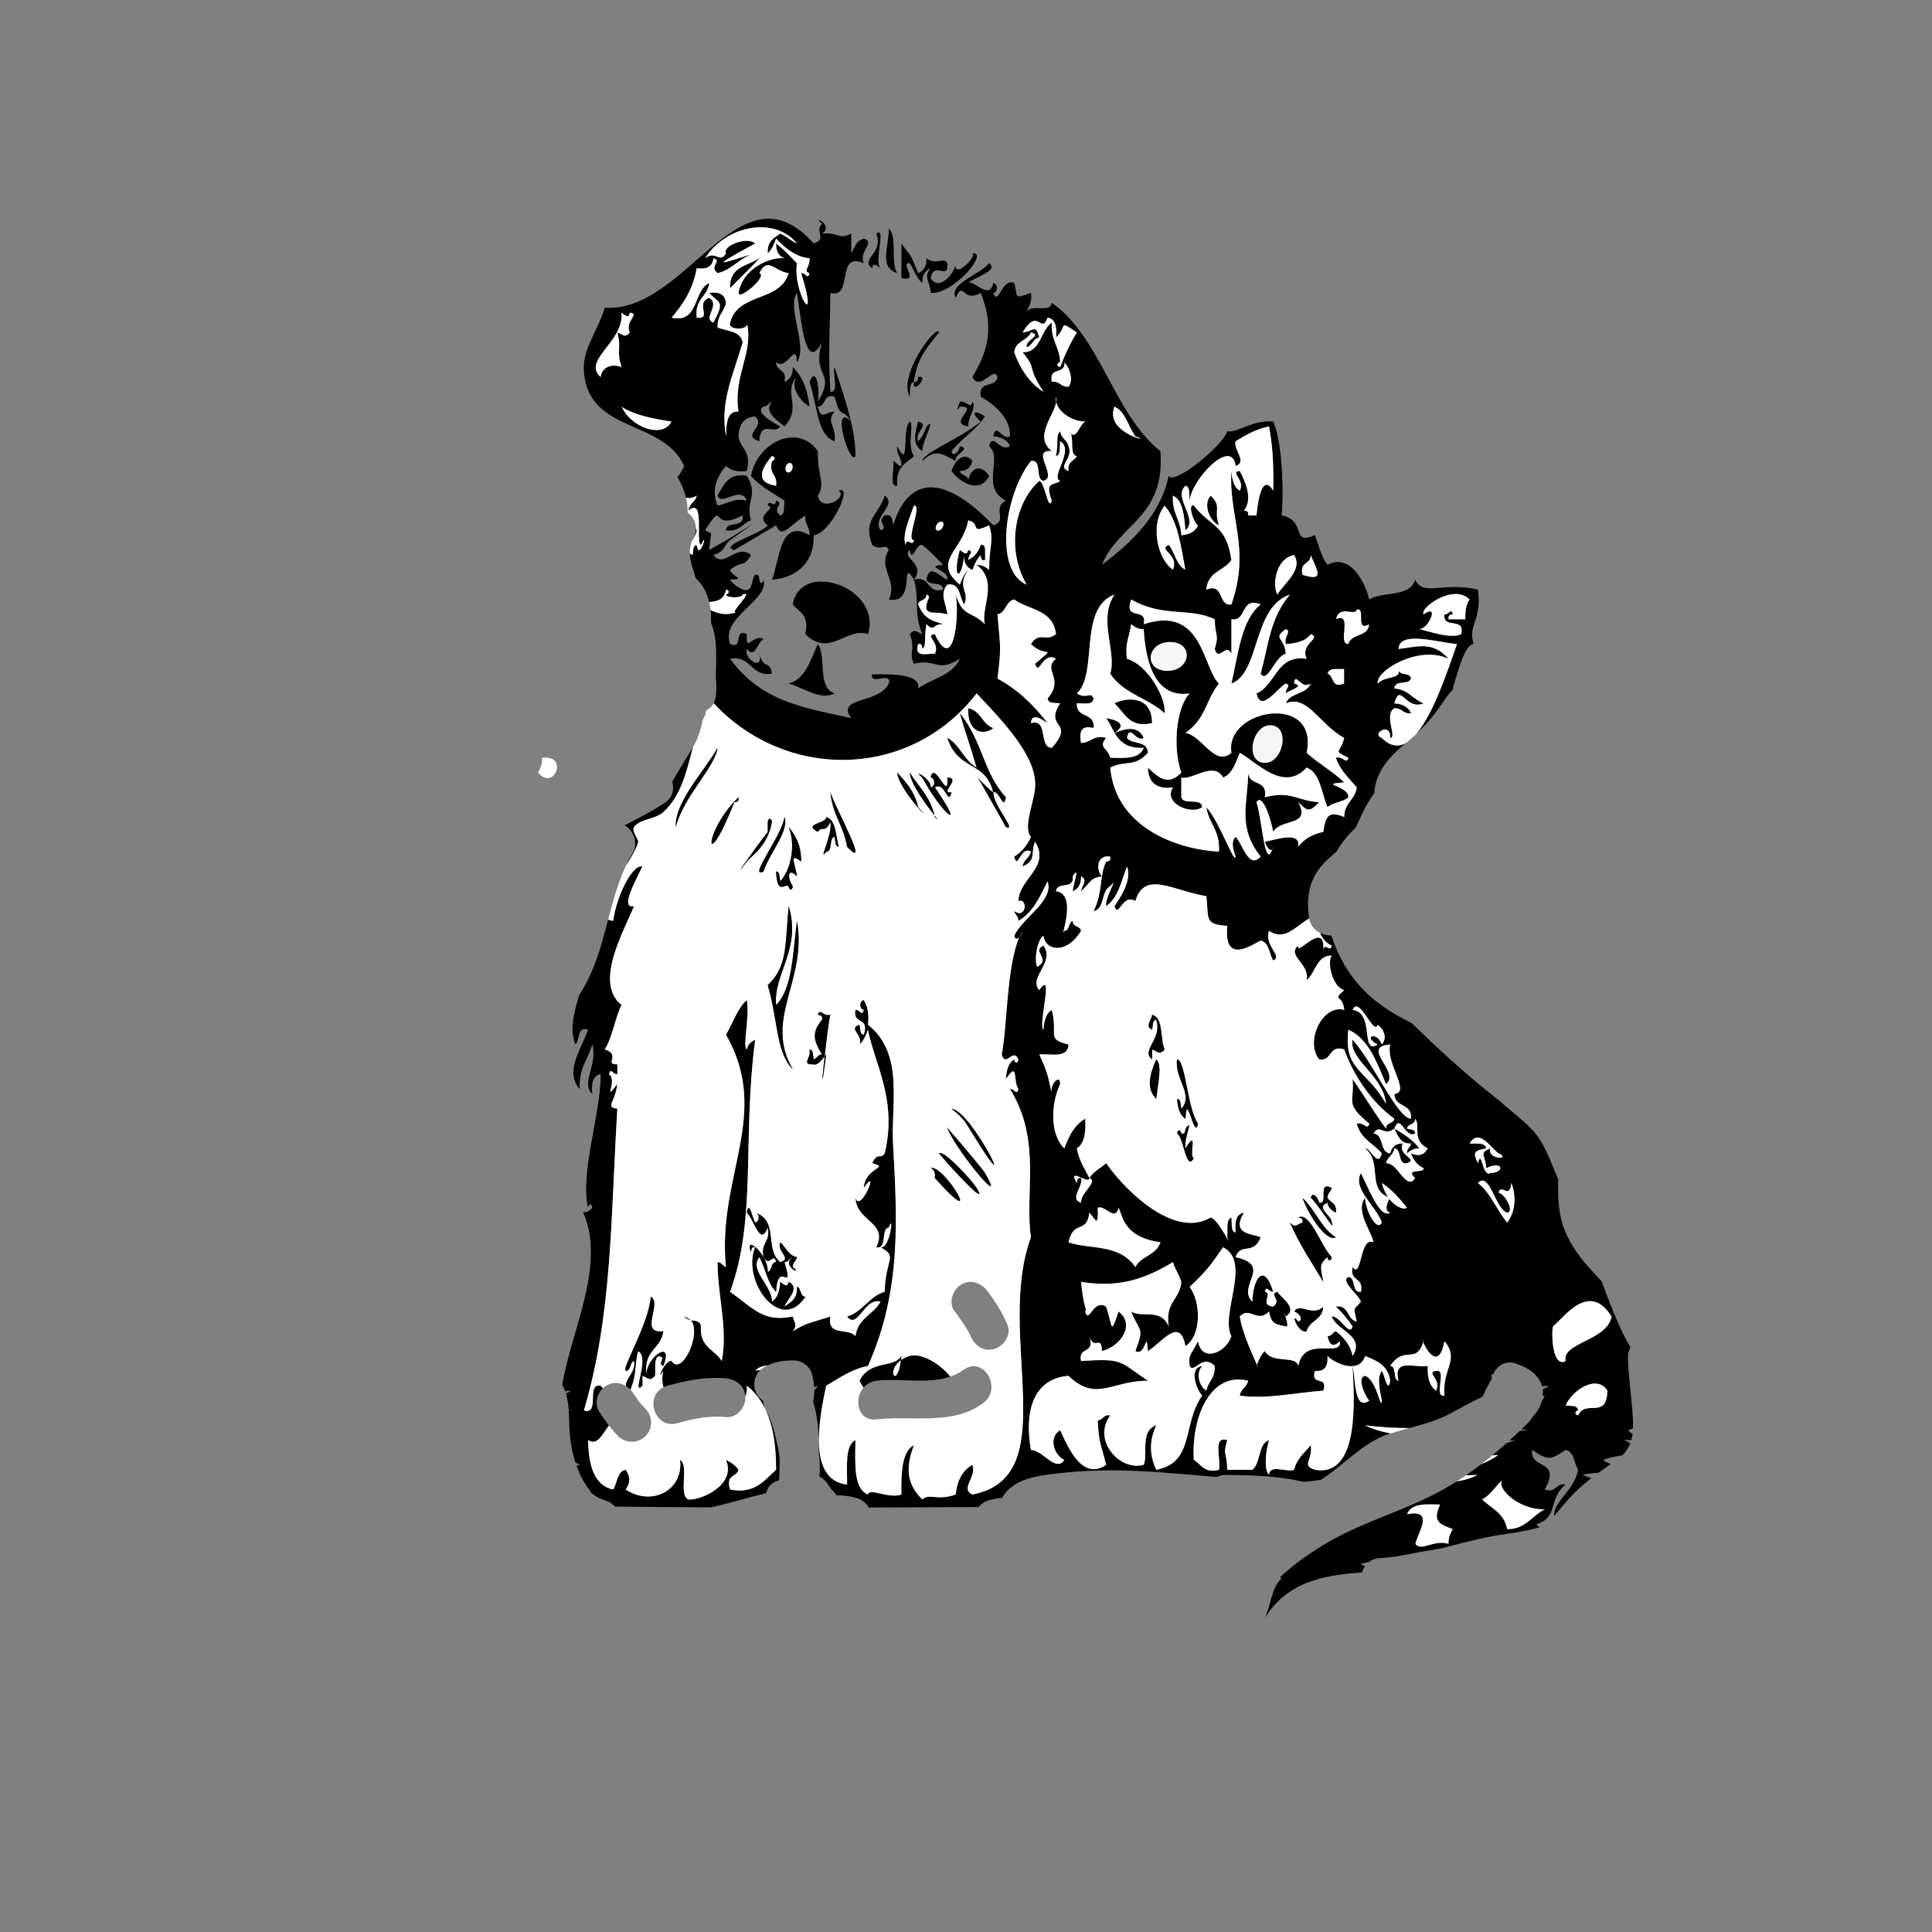 <?xml version="1.0" encoding="utf-8"?>
<!-- Generator: Adobe Illustrator 14.0.0, SVG Export Plug-In . SVG Version: 6.00 Build 43363)  -->
<!DOCTYPE svg PUBLIC "-//W3C//DTD SVG 1.1//EN" "http://www.w3.org/Graphics/SVG/1.1/DTD/svg11.dtd">
<svg version="1.1" id="Calque_1" xmlns="http://www.w3.org/2000/svg" xmlns:xlink="http://www.w3.org/1999/xlink" x="0px" y="0px"
	 width="500px" height="500px" viewBox="0 0 500 500" enable-background="new 0 0 500 500" xml:space="preserve">
<rect x="0" y="0" width="500" height="500" fill="#808080" stroke="none"/>
<path fill-rule="evenodd" clip-rule="evenodd" d="M230.042,59.171c2.251,2.026,0.365,8.953,2.161,11.517
	C227.477,69.017,229.906,64.688,230.042,59.171z"/>
<path fill-rule="evenodd" clip-rule="evenodd" fill="#FFFFFF" d="M275.45,93.725c1.538,1.563,2.457,4.883,1.081,6.397
	c-1.939,0.163-2.281-1.566-4.325-1.279C271.254,94.73,275.769,97.089,275.45,93.725z"/>
<path fill-rule="evenodd" clip-rule="evenodd" fill="#FFFFFF" d="M160.851,105.241c3.524,2.227,8.193,3.099,12.973,3.839
	C171.431,113.718,163.226,110.597,160.851,105.241z"/>
<path fill-rule="evenodd" clip-rule="evenodd" d="M315.45,135.954c-2.295-1.028-4.216-5.268-2.163-7.678
	C316.302,130.984,314.037,131.992,315.45,135.954z"/>
<path fill-rule="evenodd" clip-rule="evenodd" fill="#FFFFFF" d="M306.802,147.471c-2.39-1.009-2.708-4.475-4.324-6.399
	c-2.941,1.169,2.879,2.38,1.081,6.399c-4.012-2.66-6.097-11.753-2.161-16.636C304.751,134.542,305.656,141.147,306.802,147.471z"/>
<path fill-rule="evenodd" clip-rule="evenodd" fill="#FFFFFF" d="M351.127,157.709c2.591-0.507-0.601,5.829,3.241,3.839
	c-0.324,3.456-4.547,2.296-5.404,5.119c-3.071,0.224,1.308-8.373-3.242-6.398C346.578,156.325,350.803,159.617,351.127,157.709z"/>
<path fill-rule="evenodd" clip-rule="evenodd" d="M215.987,179.464c-3.656,1.869-7.735-1.378-11.891-2.56
	c4.423-1.163,5.631-6.131,7.567-10.237C213.979,169.879,211.358,177.833,215.987,179.464z"/>
<path fill-rule="evenodd" clip-rule="evenodd" fill="#FFFFFF" d="M343.559,174.346c0.335-1.737,2.708-1.062,4.324-1.28
	c0,1.28,0,2.56,0,3.839C344.483,178.371,345.255,174.896,343.559,174.346z"/>
<path fill-rule="evenodd" clip-rule="evenodd" d="M298.151,187.143c-5.876,1.409-7.082-2.708-9.729-5.119
	C291.154,180.559,298.114,179.69,298.151,187.143z"/>
<path fill-rule="evenodd" clip-rule="evenodd" d="M250.583,183.303c3.172,0.511,3.66,4.199,6.487,5.119
	C254.888,190.32,250.265,189.958,250.583,183.303z"/>
<path fill-rule="evenodd" clip-rule="evenodd" fill="#FFFFFF" d="M140.31,196.101c6.972-0.833,3.157,8.79-1.081,3.84
	C139.799,198.911,140.356,197.863,140.31,196.101z"/>
<path fill-rule="evenodd" clip-rule="evenodd" d="M335.993,341.986c1.513-0.449,0.093-2.252-1.083-2.559
	c1.439-2.455,4.8,1.471,7.568-1.277c-0.205,3.596-3.529,3.502-4.326,6.395C335.931,345.314,333.648,338.922,335.993,341.986z"/>
<path fill-rule="evenodd" clip-rule="evenodd" fill="#FFFFFF" d="M197.616,353.938c0.371-0.226,0.739-0.417,1.107-0.592
	c-1.398,0.117-2.573,0.5-3.277,1.438c0.399-0.082,0.833-0.123,1.28-0.148C196.99,354.381,197.281,354.142,197.616,353.938z"/>
<path fill-rule="evenodd" clip-rule="evenodd" fill="#FFFFFF" d="M383.291,378.982c1.451-0.564,2.953-1.348,4.593-2.441
	c-0.562,0.034-1.1,0.064-1.646,0.097C385.27,377.437,384.287,378.219,383.291,378.982z"/>
<path fill-rule="evenodd" clip-rule="evenodd" fill="#FFFFFF" d="M376.909,383.456c2.357-0.399,4.31-0.979,5.57-1.796
	c-1.066,0.06-2.079,0.105-3.06,0.145C378.594,382.371,377.756,382.921,376.909,383.456z"/>
<path fill-rule="evenodd" clip-rule="evenodd" fill="#FFFFFF" d="M372.75,389.338c-2.167,4.678,0.078,5.088,3.242,6.396
	c-0.573,1.031-1.129,2.08-1.083,3.842c-4.123-1.145-6.9,2.092-8.648,0c0.761-3.277,5.05-8.951-2.161-7.678
	C365.206,388.938,369.07,389.248,372.75,389.338z"/>
<path d="M221.392,118.039c0.026-2.858-0.455-5.936-1.185-9.057C214.906,103.894,219.935,120.817,221.392,118.039z"/>
<path d="M171.662,210.178c4.47-4.043,5.947-10.133,7.673-16.805c-0.023,0.039-0.04,0.081-0.063,0.12
	c-1.421,2.366-2.909,4.692-4.302,7.075c-0.335,0.573-0.669,1.147-0.996,1.726c0.586,1.957,0.104,4.225-2.124,5.628
	c-3.339,2.103-6.745,3.972-10.212,5.651c2.331,1.275,3.589,4.61,2.123,7.09c-0.655,1.108-1.243,2.236-1.776,3.38
	c1.431-2.204,2.682-4.354,3.192-6.188c0.136-0.49-1.788-2.873-1.082-3.838C165.647,211.892,169.553,212.085,171.662,210.178z"/>
<path d="M421.397,370.143c0.424-0.197,0.833-0.364,1.229-0.506c0.033-1.028-0.014-2.114-0.088-3.256
	c-0.018-0.026-0.044-0.05-0.059-0.078c0.018-0.005,0.035-0.008,0.053-0.013c-0.028-0.428-0.059-0.861-0.092-1.307
	c-0.34-4.567-1.049-9.123-1.139-13.704c-0.016-0.813,0.188-1.565,0.54-2.229c0.017-0.189,0.048-0.353,0.083-0.502
	c-1.417-2.179-2.498-4.646-3.429-6.811c-1.437-3.336-2.755-6.712-3.974-10.128c-3.379-3.61-7.056-7.344-9.343-12.655
	c-2.034-4.73-1.979-9.521-1.924-13.774c-1.991-4.582-3.518-9.518-6.926-13.028c-2.495-2.572-5.326-4.608-7.878-6.944
	c-0.592-0.473-1.18-0.941-1.757-1.396c-7.497-5.916-14.513-12.373-21.341-19.034c-3.274-1.605-6.423-3.442-9.319-5.721
	c-3.17-2.493-5.824-5.59-7.91-9.05c-0.081-0.051-0.162-0.107-0.243-0.158v-0.261c-1.381-2.362-2.492-4.887-3.326-7.503
	c-0.983,0.037-2.009-0.174-2.922-0.634c0.633,1.53,1.62,2.639,3.007,3.279c-0.383,2.006-1.906-1.121-2.163,1.279
	c0.579-8.329-7.175,1.903-6.485-1.279c-3.134,2.563,3.116,4.74,2.159,8.958c2.345-1.918,2.518-6.404,6.489-6.398
	c-1.271,1.878,0.257,8.207,3.241,8.958c-3.328,3.008-0.43,0.758,0,5.117c-5.595-1.564-10.234,8.154-6.487,12.799
	c3.406,0.617,2.448-3.93,6.487-2.561c2.17,6.064,6.637,13.379,12.973,17.916c-0.266,1.391-2.149,0.869-2.16,2.563
	c-3.023-4.104-5.69-8.623-8.649-12.801c0.541,6.281-2.124,6.16,4.322,11.518c-0.471,1.898-1.381-0.504-3.241,0
	c0.996,3.943,4.328,5.117,6.485,7.68c-1.062,3.924-2.883-1.471-4.324-1.281c4.542,3.564,0.42,10.273,5.905,12.582
	c-0.634-0.942-1.195-2.135-1.581-3.623c2.55,1.674,4.588,3.955,6.487,6.398c-0.467,0.553-2.697,0.086-4.523-2.254
	c-0.693,1.148-1.335,3.23,0.199,3.535c-2.608,1.75-5.794-6.75-7.568-10.238c-2.31,4.07,4.124,8.725,5.405,12.797
	c-1.251,2.625-4.307-3.33-4.324-6.398c-2.712,3.371,1.882,9.039,2.161,11.518c-3.622-1.648-2.938,9.65-5.403,6.398
	c-0.806,3.938,2.968,2.459,2.161,6.398c-2.491,0.391-1.201-3.699-3.243-3.838c-2.196,1.057,2.598,4.482,3.243,6.398
	c-2.001,2.463-1.979,1.008-1.08,5.115c-2.55-0.395-2.012-4.443-5.405-3.836c1.61,1.504,3.052,3.211,4.324,5.119
	c-0.788,2.865-3.254-2.83-5.404-2.561c1.331,3.707,8.787,4.979,5.404,10.236c-0.222-1.777-1.601-4.424-4.324-6.4
	c-0.877,0.244-1.078,1.287-2.163,1.281c0.605,2.66,1.688,2.713,3.242,1.279c0.396,4.557-9.176-1.727-10.808,6.398
	c-0.549-2.887-6.695-0.406-8.653-3.84c-0.938,0.877-1.543,2.148-2.044,3.537c0.22,0.553,0.228,0.712-0.114,0.303
	c0.036-0.104,0.077-0.2,0.114-0.303c-0.722-1.811-3.752-7.9-4.44-12.492c2.511-2.775,4.568,1.863,7.567-1.281
	c0.607,2.838,1.053,3.234,4.324,3.842c0.955,0.396,0.101-2.16-0.48-3.667c-0.705-1.643-0.429-1.111,0,0
	c0.128,0.298,0.283,0.657,0.48,1.106c3.378-2.066-1.385-5.039-2.161-6.398c-2.444,0.715,1.31,1.994-1.082,3.84
	c-3.765-0.379,0.091-3.463-2.164-3.84c0.482-1.863,0.951,0.131,2.164,0c-2.403-7.783-5.202-3.473-5.405,2.561
	c-4.143-4.102,5.459-9.355-4.324-11.518c1.284-3.922,4.627-0.311,6.487-5.119c-1.59-0.984-7.933-0.479-4.326-6.398
	c-1.899,0.305-2.461,2.199-2.161,5.119c-1.267-0.207-0.912-2.336-1.083-3.84c-1.465,0.393-0.895,3.203-1.08,5.119
	c1.536,3.66-2.282-4.871-4.324-5.119c-8.983,5.287-21.245-5.922-27.028-14.078c-1.438,1.283-3.263,2.109-4.324,3.84
	c2.421,0.932-2.388,3.85-2.161,6.398c-3.17-1.084,0.646-4.119,0-6.398c-0.92-0.236-1.021,0.5-1.082,1.279
	c-2.645-4.389,3.241,0.615,3.243-1.279c-1.199-2.42-2.696-4.486-3.243-7.68c1.891-1.176,2.385-4,2.162-7.678
	c-2.672,1.527-4.227,4.383-5.403,7.678c-3.743-3.523-3.542-11.502-1.081-16.635c-0.014-2.759-2.474-0.069-2.278,2.01
	c-0.806-3.852-1.044-5.215-3.13-9.689c3.061-0.219,7.418,1.102,7.57-2.559c-5.865-1.498-2.644-2.199-4.325-8.959
	c-1.45,0.844-2.015,2.736-2.163,5.119c-1.484-1.191,2.921-16.09-1.082-10.236c-2.914-3.395,4.213-7.177,1.082-11.518
	c-3.027,1.257,1.571,3.414-1.082,5.119c-1.265,1.95-1.352-5.808,1.082-7.68c0.574,4.132,6.22,4.697,9.73-1.278
	c-0.268-1.389-2.149-0.869-2.162-2.561c-1.174,0.317-0.734,2.545-2.161,2.561c-1.405,2.785,3.654-9.587-2.163-10.238
	c0.293-2.637,4.787-0.305,4.324-3.838c2.024-3.217,0.117,2.127,0,3.838c1.328-0.56,2.221-1.638,2.162-3.838
	c1.926,0.937,0.156,2.325,0,3.838c2.848-2.651,2.287-3.372,5.398-3.837c0.001-0.003,0.001-0.007,0.002-0.011
	c-1.694-1.905-1.196-5.709,2.166-5.111c0.201,1.089-0.422,1.209-1.081,1.28c-0.598,1.254-0.884,2.522-1.085,3.831
	c0.002,0.003,0.004,0.006,0.007,0.009l-0.009,0.001c-0.417,2.723-0.465,5.625-2.154,8.956c2.918-0.382,1.936-5.384,4.322-6.399
	c2.383-3.071-1.386,2.782-1.081,5.119c3.036-1.953,3.948-6.42,5.407-10.238c1.375,3.463-1.826,8.262-3.244,10.238
	c0.988,3.479,2.01-3.41,5.407-1.279c2.341-8.018,9.643-2.745,18.378-1.28c0.665,5.789-0.651,7.295,5.404,7.679
	c-1.001,10.541,6.913,4.478,8.65,3.839c2.22,0.358,2.157,3.419,3.242,5.12c2.616-1.163-2.449-3.776-1.081-7.679
	c3.885,2.662,6.51-0.781,10.381-3.215c-0.021-0.116-0.045-0.23-0.06-0.351c-0.785-6.519,0.484-11.094,5.48-15.456
	c0.591-0.516,1.153-1.026,1.701-1.538c1.303-2.247,2.962-4.32,4.875-6.053c0.25-0.466,0.488-0.948,0.709-1.457
	c1.204-2.776,2.45-5.28,4.214-7.62c-0.021-0.378-0.004-0.772,0.06-1.183c0.762-4.922,4.21-8.568,7.938-11.601
	c0.067-0.055,0.128-0.109,0.194-0.164c-1.982,1.136-4.091,0.954-6.303-1.272c-2.926-1.118,2.472-4.283,2.163,0
	c1.912-0.026-1.721-6.037,1.08-7.679c1.941-0.163,2.282,1.566,4.324,1.28c-0.711-1.718-2.31-2.384-4.324-2.56
	c1.587-5.669,2.866,1.977,7.568,0c-2.742-1.018-4.1-3.677-7.568-3.839c0.162-2.367,3.661-0.786,4.324-2.56
	c-0.222-1.671-2.685-0.688-3.156-2.062c0.195,2.33-3.292,1.195-5.492,3.341c-0.529-3.33,10.615-10.062,18.378-6.398
	c-4.208-4.757-8.096-3.075-12.971-2.56c0.244-4.861,10.092-1.649,15.136-1.279c-2.527,7.28-6.151,18.111-10.547,23.298
	c2.758-2.594,4.979-5.31,7.238-8.688c0.773-1.157,1.595-2.179,2.454-3.104c-0.075,0.003-0.153,0.01-0.228,0.011
	c1.37-4.772,3.179-11.476,5.406-11.518c-1.668-4.825,2.232-6.014,1.081-14.077c-9.042-2.09-14.155,1.92-16.219-2.56
	c-1.452,4.678-8.335,2.929-11.893,5.119c-1.445-5.647-5.426-11.834-10.81-8.958c-1.564-1.989-2.273-4.986-3.243-7.677
	c-6.382,2.77-1.988-3.811-8.648-5.12c0.607-4.59,0.311-19.115-2.163-24.315c-5.5-0.41-9.377,3.077-11.893,2.56
	c-1.281,3.961-13.993,14.143-15.134,11.518c-2.224,10.325-9.684,17.262-17.297,23.035c4.308-10.686,16.445-12.098,15.134-29.433
	c-12.069-9.602-15.441-29.5-28.108-38.391c-0.456,2.873-5.737,0.035-6.486,2.558c0.339-1.729,1.539-2.444,1.082-5.119
	c-4.698,1.685-3.264,1.133-4.326-2.559c-3.171-1.472-4.016,6.137-5.405,2.559c1.091-0.015,1.359-2.243,0-2.559
	c-0.95,4.67-5.101-0.952-6.487,0c1.395-1.438,8.04-3.143,5.406-5.118c-2.277,2.893-10.598,5.313-8.65,8.957
	c2.135-4.809,1.688,1.528,6.488-1.28c3.33,8.434,2.24,14.493-2.164,21.756c2.038,4.016,5.619-3.095,6.488,0
	c-0.341,3.009-5.125,0.759-4.324,5.119c4.242,2.449,7.732,5.901,7.566,10.237c-2.014,1.224-3.612-3.833-4.323,0
	c2.013,0.175,3.613,0.841,4.323,2.56c-2.684,1.665-4.485-3.754-5.404,0c3.643,3.1-2.318,10.663,4.322,14.078
	c-3.68,1.914,0.625,5.339-3.241,6.397c-8.104-8.542-20.495-16.97-25.947,0c-0.121-1.562-0.323-3.029-2.161-2.56
	c-2.393,1.844,1.36,3.122-1.082,3.839c-2.283-3.524,4.51-6.51,1.082-8.958c-1.547,5.146-5.735,5.968-3.244,12.796
	c2.706,1.633,3.384-0.65,4.324,1.28c-3.045,4.808,2.375,7.597,0,12.798c7.256,1.395,2.723-11.338,6.487-5.119
	c3.213-4.242-3.421-5.551-1.083-7.679c0.606,3.707,1.688-1.962,3.244-1.28c1.981,1.493,3.661,3.346,5.405,5.119
	c-5.292,0.428,1.644,1.312,1.083,3.839c-2.152-0.853-4.619-4.414-5.407,0c0.665,1.773,4.162,0.193,4.324,2.56
	c-4.312,1.265-3.255-3.825-7.566-2.56c1.454,4.848-0.165,8.592,2.161,14.077c-1.543-0.499-1.823-1.536-3.244,0
	c1.614,3.896-0.354,4.976,1.083,7.678c5.991-1.479,5.823,2.475,11.891-1.28c-2.05,4.398-7.234,5.086-10.811,7.679
	c0.961-4.51-10.323-3.514-11.914-3.666c-0.514,3.117,5.104-1.022,4.346,2.385c-2.71,5.413-13.801,3.35-9.729,8.959
	c-12.523-2.783-23.203-4.214-31.354-15.357c5.527-0.996,5.344,4.767,10.812,3.84c-0.547-3.756-2.044-0.732-3.244-5.119
	c1.149,4.476-4.054,1.543-3.243-1.28c2.147,2.655,2.473-1.363,4.324-2.559c-2.828-1.496-4.649,3.948-4.324-1.28
	c-3.498-1.581-0.827,4.141-4.325,2.559c-2.606-6.93,10.154-11.239,8.649-16.636c0.003,0.711-0.875,1.453-1.082,0
	c-0.061-0.781-0.16-1.515-1.081-1.279c-1.154,1.193-0.337,4.721-3.244,3.839c-1.277-0.621-2.451-1.364-3.244-2.56
	c4.49-0.176,0.219-0.841,0-2.56c3.164-2.53,3.509-0.45,5.407-3.839c-3.845-3.111-6.963,3.716-9.731,0
	c3.101-0.822,2.662-2.654,4.324-3.839c11.441-8.153,3.918-2.588-5.405,2.559c0.464-6.073,1.184-3.541-1.081-5.119
	c5.501-8.54,0.871,0.728,9.729-3.839c0.463,3.534-4.03,1.201-4.324,3.839c3.401,0.614,4.227-1.822,6.487-2.559
	c-1.519-5.465,2.094-6.281-1.082-11.518c-4.704-0.875-5.984,2.302-7.568,5.119c1.079,2.882,5.894-2.767,7.568,1.281
	c-3.51-0.743-5.03,0.871-7.568,1.278c-1.75-4.126-0.118-7.562,2.162-10.238c1.254,1.075,2.899,1.688,5.406,1.28
	c1.304-5.383-1.747-5.611-2.162-8.958c0.132-3.256,1.573-4.963,4.324-5.119c2.95,2.677-3.825,4.81,1.081,6.398
	c0.27-5.707,3.892-1.472,5.407-3.839c-1.556-0.838-6.856-3.666-4.325-5.119c1.085,0.005,1.287-1.036,2.162-1.279
	c-2.278,2.677,1.424,4.81,3.244,6.398c4.756-4.937-0.59-8.933,3.244-12.797c-1.995,2.513,0.949,6.396,3.244,7.678
	c-0.501-4.527-1.923-7.962-4.326-10.238c0.058,2.202-0.831,3.282-2.161,3.84c0.787-3.491-2.148-2.576-2.163-5.118
	c2.712,2.459,5.214-5.677,5.407,0c2.892-4.054-2.714-14.224,0-17.917c1.181,7.375,2.129,20.876,6.486,12.798
	c-2.837,9.146,3.837,7.403-1.082,15.356c0.616-2.619-0.327-9.6-2.161-5.119c2.226,6.964,2.002,13.751,6.485,15.356
	c0.541-4.026-2.355-5.003,0-7.679c-2.706,0.159-3.384,2.442-4.324-1.279c2.148-0.017,1.375-3.492,4.324-2.559
	c1.705,6.149,1.559,2.443,4.2,6.217c-1.113-4.732-2.799-9.564-4.2-13.896c-0.592,1.86,1.264,6.615-1.081,6.399
	c-0.592-10.573-0.134-14.451,0-25.595c6.09,1.681,1.245-10.919,8.648-7.677c-1.406-3.179,3.172-5.312,0-6.4
	c-1.604,0.698-1.682,0.792-3.241,3.84v-5.12c-3.356,1.682-3.088-0.346-7.569,0c3.288-2.23-2.951-4.929,0-2.559
	c-2.035,2.255,1.479,3.962-2.162,5.118c-19.116-21.433-32.822,18.086-54.056,16.637c-2.004,6.486-5.884,10.73-5.405,16.636
	c1.292,15.927,20.4,12.14,25.947,24.314c-0.433,1.039-1.02,2.018-1.715,2.898c0.995,1.643,1.744,3.445,2.177,5.316
	c0.621,0.124,1.458,0.262,2.781-0.536c-0.382,1.681-1.902,2.013-2.161,3.838c4.441-3.538,1.737,7.96,3.243,8.958
	c2.17-4.515-0.479,4.517-1.082,0c-1.05,0.036-0.839,1.567-1.081,2.56c-0.311-0.123-0.529-0.275-0.696-0.442
	c0.069,2.135,0.882,4.273,1.506,6.439c0.622,0.568,1.207,1.235,1.743,2.033c0.86,1.281,1.417,2.687,1.768,4.165
	c1.731-0.161,3.906-0.481,4.328-3.237c1.228,0.244,0.601,1.284,0,1.28c0.104,0.949,4.22,0.949,4.324,0
	c3.267-1.232-3.77,5.061-1.685,4.589c0.542-0.19,1.101-0.435,1.685-0.751c-0.83,0.449-1.363,0.678-1.685,0.751
	c-2.327,0.817-4.338,0.515-6.617-0.593c0.122,1.093,0.16,2.211,0.125,3.345c1.824,4.404,1.249,9.308,1.229,14.374
	c0.154,1.095,0.2,2.238,0.107,3.46c0.004,0.047,0.006,0.094,0.01,0.141c-0.006-0.001-0.013-0.001-0.019-0.002
	c-0.037,0.434-0.084,0.875-0.16,1.332c-0.094,0.574-0.276,1.051-0.497,1.48c18.583,20.019,50.711,19.924,68.048-2.532
	c6.613,7.006,15.786,16.381,15.137,24.315c-0.356,4.333-3.178,10.294-1.08,12.797c-0.979,2.256-2.42,3.963-4.326,5.118
	c0.939,3.78,1.618-2.967,4.326-1.279c-0.383,1.683-1.906,2.012-2.164,3.839c3.75-1.588,1.993-3.72,3.244-6.398
	c4.085,6.595-4.195,9.501-4.325,15.357c2.515-0.938,2.094,4.842-1.081,2.56c0.205,1.035,1.084,1.273,1.081,2.559
	c3.675-2.048,5.571-6.202,7.566-10.237c1.69,5.023-6.459,9.386-8.647,14.076c0.215,1.011,0.792,0.918,1.302,0.395
	c0.264-0.612,0.549-1.178,0.86-1.673c-0.113,0.606-0.467,1.269-0.86,1.673c-3.3,7.638-3.119,23.639-4.546,30.318
	c1.063,3.588,2.885-1.859,4.325,1.281c-0.205,1.451-1.085,0.709-1.081,0c-1.451,0.84-2.012,2.734-2.164,5.117
	c3.328-4.924,1.802,0.486,3.245,2.561c-0.479,1.861-0.95-0.131-2.163,0c8.222,13.279,3.762,26.635,5.408,38.393
	c-9.32,25.363,8.916,61.986-15.139,66.545c-3.283-1.58,1.173-4.4,0-7.68c-2.449,1.365-3.926,3.881-4.324,7.68
	c-4.758,1.738-6.783-0.436-8.648,1.279c-3.968-3.914-4.427-8.039-2.161-14.078c-3.168,1.797-3.326,7.154-3.245,12.799
	c-3.267,1.186-8.408-1.828-8.65,0c-3.792-1.482-3.314-8.021-3.244-14.078c-2.766,1.416-2.122,6.871-2.16,11.518
	c-10.046-1.178-7.435-16.17-5.407-25.596c3.404-1.941,6.486-4.266,10.811-5.119c8.722-19.506,7.551-38.053,6.488-57.586
	c-0.562-10.334,2.945-23.24-6.488-30.715c0.347-2.965-0.173-4.91-1.081-6.396c-1.359,0.316-1.091,2.545,0,2.559
	c-0.478,1.861-0.949-0.129-2.163,0c-0.808,3.943,3.73,1.561,2.163,6.4c-1.05-0.037-0.838-1.568-1.082-2.563
	c-3.237,0.844,1.034,2.736,0,5.121c1.01-0.939,1.639-2.328,2.162-3.84c1.569,8.539,7.704,18.143,4.327,31.994
	c-1.084,1.76-1.783-0.547-3.244,2.559c4.834,1.219-1.9,1.055-2.164,6.398c4.316-6.229-0.896,6.834-2.163,2.561
	c0.335,6.305,8.5,6.207,5.407,12.797c2.985,0.549,1.016-4.771,3.244-5.119c1.429-4.135,0.235,5.801-2.162,5.119
	c4.639,2.52,1.277,2.873,1.082,11.518c-4.05,1.18-5.685,5.215-9.73,6.398c2.771,3.609,4.382-4.979,8.649-3.838
	c-1.806,3.406-5.845,4.172-6.489,8.955c-1.646-2.316-7.412,0.246-6.485-5.117c-5.212,1.752-6.137,1.521-9.731,3.836
	c1.299-1.678,0.422-2.01,0-3.836c-7.509,1.521-9.839-1.781-16.216-6.398c6.952-19.141,3.104-39.197,6.487-65.268
	c-0.962,0.568-1.933,1.125-2.162,2.561c-1.181-0.658,0.792-8.361,0-12.797c-2.486,2.176-3.569,6.012-5.406,8.959
	c11.863,20.697-2.378,36.699,0,60.146c-0.875-0.244-1.079-1.285-2.162-1.279c-0.06,8.42,2.724,17.166,1.082,25.594
	c-1.794-2.998-5.74-3.443-5.406-8.957c-0.098-1.42-1.392-1.422-2.557-1.576c2.846,3.526-2.492,14.621-5.011,10.533
	c-1.884-0.367-4.164,6.025-2.162,2.559c-0.363,1.595-0.307,3.012,0.052,4.238c0.287-0.139,0.595-0.262,0.934-0.356
	c4.94-1.384,10.136-2.437,15.283-1.923c2.577,0.257,4.748,1.908,4.959,4.586c0.332-0.586,0.5-1.45,0.395-2.707
	c5.998,4.771,7.576,12.814,7.567,21.758c-3.086,2.744-5.448,6.348-11.892,5.119c-1.237-4.027,1.698-3.111,2.163-5.119
	c-0.793-1.195-1.967-1.941-3.244-2.561c2.804,6.555-6.702,10.586-9.729,10.238c-2.675-1.1,0.316-8.908-2.163-10.238
	c0.994,7.611-7.013,12.221-14.056,7.68c1.253-1.895,1.253-3.229,0-5.119c-2.219,0.355-2.157,3.414-3.243,5.119
	c-4.877-1.053-6.36-6.121-6.486-12.799c2.462,1.638,3.763-1.685,5.402-3.784c-0.871-1.129-1.688-2.301-2.479-3.486
	c-1.301-1.95-0.697-4.624,0.922-6.174c-0.205-0.206-0.407-0.415-0.601-0.634c-3.881-0.752-0.03,7.645-4.324,6.4
	c7.374-24.955,6.925-49.904,8.648-78.064c-3.192-0.559-0.708-1.221,0-6.396c-3.913,5.041,0.171-0.896-2.163-2.559
	c0.48-1.863,0.951,0.129,2.163,0v-2.563c-3.595,0.133,1.076-2.525-3.244-3.838c1.993-3.186,2.607-8.006,4.325-11.516
	c-7.262-5.746,0.773-19.367,3.243-25.596c-3.792,0.902,0.45-6.661,2.162-10.238c-2.728-0.627-6.812,8.116-7.568,14.077
	c-0.506-0.072-0.932-0.183-1.3-0.322c-0.976,3.717-1.944,7.449-3.299,11.089c-1.141,3.064-2.534,5.872-4.187,8.429
	c-1.523,5.078-2.508,9.382-0.943,12.798c1.154-1.193,0.337-4.723,3.244-3.84c-1.651,4.836-6.234,10.932-2.162,15.357
	c-0.284-5.457,2.177-7.662,3.243-11.518c1.519,5.295-3.084,9.885,0,12.797c-0.301-2.918,0.262-4.813,2.163-5.117
	c0.121,10.205-5.43,25.496-3.244,34.551c-0.003-0.711,0.875-1.451,1.081,0c-0.789,0.979-1.566,1.248-2.371,1.195
	c5.508,12.271-1.701,28.066-4.517,40.347c-0.324,1.414-0.614,2.841-0.893,4.272c0.304,0.535,0.549,1.097,0.756,1.674
	c0.556-0.028,1.101-0.068,1.621-0.139c-0.429,0.293-0.916,0.519-1.428,0.713c0.414,1.36,0.612,2.807,0.72,4.271
	c0.237,0.047,0.471,0.088,0.708,0.136c-0.228,0.019-0.464,0.026-0.695,0.042c0.13,1.885,0.121,3.793,0.243,5.576
	c0.041,0.603,0.102,1.218,0.178,1.839c0.091,0.074,0.187,0.143,0.274,0.221c-0.082-0.017-0.169-0.033-0.252-0.05
	c0.248,1.931,0.667,3.926,1.284,5.852c0.4,0.171,0.785,0.36,1.13,0.597c-0.275,0.09-0.551,0.172-0.827,0.246
	c0.808,2.27,1.883,4.416,3.299,6.188c0.229,0.286,0.423,0.606,0.593,0.942c0.408,0.218,0.801,0.472,1.151,0.802
	c0.017,0.016,0.019,0.019,0.034,0.032c0.039,0.024,0.076,0.053,0.116,0.076c0.25,0.144,0.511,0.268,0.771,0.393
	c0.217,0.084,0.488,0.189,0.603,0.229c0.306,0.104,0.613,0.208,0.92,0.311c0.967,0.322,1.805,0.883,2.435,1.601
	c8.599,0.09,16.858,0.15,24.846,0.19c4.815-1.061,9.523-2.527,14.287-3.677c0.342-1.508,1.407-2.822,3.374-3.325
	c0.065-1.79,0.13-3.58,0.161-5.371c-0.101-1.067-0.252-2.128-0.479-3.189c-0.701-3.281-1.473-6.77-3.177-9.698
	c-0.438-0.753-0.638-1.557-0.654-2.348c-2.691-1.672-3.057-5.641-0.767-7.864c-0.448,0.025-0.881,0.066-1.28,0.148
	c0.705-0.938,1.879-1.321,3.277-1.438c2.106-1.004,4.19-1.239,6.648-1.254c2.159-0.014,4.317,1.527,4.821,3.671
	c0.258,1.094,0.436,2.165,0.507,3.231c0.333-0.098,0.657-0.213,0.962-0.372c-0.265,0.475-0.585,0.856-0.931,1.192
	c0.01,0.966-0.074,1.931-0.293,2.908c1.272,3.982,1.537,8.694,1.486,13.222c0.263,2.126,0.328,4.226,0.155,6.2
	c0.834,0.381,1.618,1.052,2.262,2.075c0.325,0.517,0.677,0.995,1.035,1.468c0.458,0.365,0.828,0.81,1.109,1.302
	c1.803,0.031,3.604,0.196,5.333,0.747c1.314,0.419,2.38,1.299,3.019,2.415c9.898-0.024,19.342-0.07,28.417-0.118
	c0.639-0.783,1.505-1.397,2.533-1.716c1.152-0.357,2.344-0.543,3.546-0.645c2.415-4.249,7.238-5.389,11.758-6.021
	c7.239-1.016,14.575-1.302,21.878-1.007c7.319,0.296,14.611,0.984,21.906,1.61c0.62-0.314,1.324-0.513,2.125-0.512
	c6.87,0.005,13.659,0.197,20.364,1.761c1.537-0.103,3.05-0.282,4.527-0.539c5.953-3.809,10.648-9.528,17.494-11.824
	c0.179-0.06,0.356-0.11,0.534-0.168c-2.512-0.469-4.78-1.147-6.632-2.112c3.858,0.527,7.651,0.703,11.425,0.729
	c3.626-0.971,7.198-1.912,10.66-3.788c2.792-1.514,5.556-3.009,8.384-4.38c0.436-1.09,0.906-2.121,1.507-3.132
	c0.161-0.271,0.669-1.629,0.573-0.616c0.044-0.465,0.15-0.924,0.301-1.367c-0.14-0.079-0.282-0.153-0.415-0.243
	c0.219-0.135,0.44-0.263,0.666-0.385c1-2.149,3.202-3.684,5.777-2.826c2.537,0.845,4.888,2.033,6.295,4.405
	c0.287,0.483,0.487,0.997,0.63,1.523c0.615-0.022,1.211-0.068,1.768-0.159c-0.453,0.409-1.001,0.706-1.612,0.929
	c0.085,0.587,0.092,1.182,0.029,1.774c0.167-0.047,0.33-0.089,0.501-0.143c-0.161,0.532-0.405,0.966-0.709,1.33
	c-0.159,0.608-0.386,1.2-0.675,1.755c-0.48,0.924-1.113,1.759-1.836,2.527c-0.239,0.479-0.573,0.947-1.021,1.391
	c-0.594,0.587-1.197,1.166-1.8,1.746c0.571,0.066,1.142,0.128,1.717,0.21c-0.577,0.038-1.299,0.104-2.123,0.184
	c-0.889,0.849-1.787,1.688-2.697,2.516c0.529-0.043,1.065-0.077,1.578-0.141c-0.801,0.313-1.57,0.572-2.329,0.809
	c-1.192,1.067-2.408,2.109-3.643,3.128c0.546-0.032,1.084-0.063,1.646-0.097c-1.64,1.094-3.142,1.877-4.593,2.441
	c-1.269,0.971-2.554,1.919-3.871,2.822c0.98-0.039,1.993-0.085,3.06-0.145c-1.261,0.816-3.213,1.396-5.57,1.796
	c-1.076,0.682-2.166,1.343-3.276,1.969c-7.853,4.429-16.332,7.033-24.437,10.851c-3.888,1.832-7.532,3.959-10.945,6.338
	c-0.246,0.181-0.492,0.348-0.74,0.506c-2.188,1.566-4.265,3.254-6.245,5.037c0.143,0.115,0.279,0.238,0.401,0.379
	c-2.524,2.129-2.777,6.949-4.327,10.234c5.643-9.111,14.548-11.088,25.153-11.814c0.16-0.582,0.412-1.138,0.76-1.635
	c-0.479-0.167-0.841-0.372-1.046-0.627c0.695-0.148,1.369-0.284,2.058-0.429c0.743-0.568,1.692-0.944,2.852-1.009
	c1.452-0.08,2.881-0.287,4.32-0.444c3.988-0.778,7.86-1.485,11.587-2.098c5.366-1.335,10.713-2.851,16.185-3.633
	c3.262-0.466,6.325-0.97,9.23-1.777c-0.279-0.233-0.555-0.499-0.823-0.847c5.776-1.656,2.949-6.457,7.565-10.238
	c-2.604-0.523-2.349,2.338-5.404,1.281c4.529-7.947-4.057-5.086-3.244-10.238c4.365,2.941,4.789,2.494,8.648,0
	c2.224,0.355,2.159,3.418,3.246,5.119c-1.042,5.481-6.534,8.309-6.206,11.986c1.118-1.315,2.218-2.666,3.373-3.999
	c1.952-2.252,4.053-4.108,6.271-5.829c-0.841-0.228-1.634-0.511-2.356-0.879c1.425-0.251,2.819-0.401,4.19-0.497
	c1.044-0.762,2.11-1.513,3.199-2.271c-0.771-0.229-1.452-0.563-1.985-1.072c1.481-0.567,3.145-0.918,4.911-1.147
	c1.016-0.984,1.682-2.041,2.112-3.175c-0.553-0.229-1.092-0.494-1.616-0.797h1.877c0.146-0.522,0.249-1.063,0.318-1.618
	C422.069,370.856,421.682,370.561,421.397,370.143z M368.424,158.989c-1.033-1.705,7.797-8.057,11.893-3.839
	c-0.839,1.139-1.163,2.89-1.081,5.119h-4.326c-0.196-1.088,0.421-1.208,1.083-1.28c-0.478-1.861-0.949,0.13-2.161,0
	c-0.534,4.044,5.363,0.475,4.324,5.119c-2.719,1.389-8.798-0.895-10.812-1.28C369.772,162.755,372.645,156.003,368.424,158.989z
	 M288.422,105.241c2.881,1.283,3.564,5.166,5.407,7.679C299.31,114.733,285.662,112.315,288.422,105.241z M236.53,139.793
	c-0.382,2.005-1.904-1.12-2.163,1.279c-0.875-2.614,0.602-5.803,2.163-10.237C238.764,130.733,234.293,139.896,236.53,139.793z
	 M155.445,97.563c-4.913-4.344,6.093-9.072,5.406-16.637c0.962,0.787,1.933,1.547,2.162,0c2.786,0.309-1.484,2.203,0,5.119
	c-1.419,1.537-1.701,0.5-3.244,0c1.154,4.271-0.342,4.369,1.082,8.958C158.683,94.102,155.826,94.734,155.445,97.563z
	 M160.851,105.241c3.524,2.227,8.193,3.099,12.973,3.839C171.431,113.718,163.226,110.597,160.851,105.241z M180.311,82.206
	c-0.582-4.955,2.755-5.269,3.244-8.958c-4.197,1.857-2.624,10.544-9.73,8.958c2.884-3.412,5.488-7.154,6.487-12.797
	c2.464,0.358,4.064-0.308,4.324-2.559c2.442,0.717-1.31,1.997,1.082,3.838c3.911-0.914,5.818-4.204,9.73-5.118
	c-6.714,1.741-14.326,5.21,0-2.56c-2.146-1.944-8.627,0.711-7.568,2.56c-1.621,2.745-2.643-0.917-5.405,1.279
	c5.334-8.478,17.913-11.018,23.784-3.839c-1.6-0.666-2.725-1.893-4.324-2.56c-1.583,1.113-3.427,1.917-3.244,5.12
	c1.009-0.938,1.638-2.327,2.161-3.84c2.978,3.232,5.673,4.826,8.65,5.119c0.227,2.189-1.844,3.315,0,3.838
	c-0.479,1.862-0.95-0.129-2.163,0c4.866,15.663-2.267,5.022-1.081-2.558c-1.745-1.775-3.424-3.627-5.407-5.12
	c-0.046,2.189,0.805,3.314,2.163,3.839c-3.613-0.471-10.79,2.554-11.892,8.958c0.086,2.065,7.68-4.387,5.405-5.119
	c2.165-4.425,4.005-0.381,7.569,0c-2.243,7.584-13.121,4.946-15.137,12.798c-0.723,1.94,4.362,2.066,4.393,0.377
	c1.58,7.717-3.642,13.402-2.23,22.657c-3.04-0.185-3.119,3.135-3.244,6.399c-1.584-8.911,1.787-15.55,4.324-24.314
	c-0.624-3.101-4.083-2.847-6.486-3.84c-0.167-3.183,1.698-3.96,2.162-6.397c-0.261-2.252-1.86-2.918-4.324-2.561
	c2.699,2.938,4.109,1.92,1.081,7.679c-2.958-1.164,1.919-4.483-1.081-6.398C179.734,78.374,184.485,82.746,180.311,82.206z
	 M255.989,147.471c-0.87-0.677-1.756-1.335-3.244-1.28c5.852,4.319,0.891,11.431,2.162,15.356c-3.791-3.688-5.686-1.729-7.568-7.677
	c1.025,5.508-0.525,20.836-5.404,10.237c-2.788,0.308,1.484,2.202,0,5.119c-1.916-0.292-5.415,1.29-4.324-2.56
	c0.92-0.235,1.02,0.499,1.081,1.279c1.206-1.169,0.34-2.378,1.081-6.398c2.147,2.131,1.374-0.116,4.324,0
	c-2.481-0.919-4.644-0.925-6.485-5.119c0.266-1.389,2.149-0.868,2.161-2.558c1.605,0.558-0.426,1.637,0,3.838
	c0.988,1.427,2.011,0.404,5.407,1.28c-0.336-2.992-2.117-5.287,0-7.678c3.389-0.598,3.047,3.218,4.324,5.118
	c1.645-3.352-2.129-4.404,1.08-8.958c-1.01,0.938-1.639,2.327-2.162,3.839c-7.336-6.046,0.651-8.676,2.162-16.636
	c3.516,0.787,0.041,3.756,5.406,1.28C257.301,139.93,255.997,141.095,255.989,147.471z M351.127,157.709
	c2.591-0.507-0.601,5.829,3.241,3.839c-0.324,3.456-4.547,2.296-5.404,5.119c-3.071,0.224,1.308-8.373-3.242-6.398
	C346.578,156.325,350.803,159.617,351.127,157.709z M347.883,173.065v3.839c-3.399,1.466-2.628-2.008-4.324-2.559
	C343.894,172.608,346.267,173.284,347.883,173.065z M339.234,143.632c1.014,3.03,4.329,7.262-2.161,5.119
	C336.283,145.26,339.22,146.175,339.234,143.632z M334.91,143.632c2.389,3.762-2.602,7.343-4.324,10.238
	C329.29,151.656,329.955,144.634,334.91,143.632z M303.559,128.276c2.616,1.166,2.86,5.142,3.243,8.958
	c3.527-2.902-3.41-8.474,0-11.517c1.267,0.208,0.91,2.333,1.078,3.84c0.476-5.481,10.933-16.5,11.895-8.959
	c3.168-1.084-0.648-4.12,0-6.398c2.617-1.594,5.251-3.168,8.648-3.839c0.789,4.408,1.254,8.467,1.081,16.636
	c-2.909-4.795-4.003,2.882-4.322,6.399h-2.163c0.196-1.088-0.422-1.207-1.083-1.28c2.47-3.076,0.186-7.739-1.08-10.237
	c-2.786,0.308,1.484,2.203,0,5.119c-1.45-0.841-2.013-2.735-2.164-5.119c-0.771,12.061,5.063,19.999,0,34.552
	c-3.656,0.492-1.7-5.664-6.484-3.838c0.328-4.73,4.594-4.799,6.484-7.678c-1.424-9.297-5.123-8.252-9.729-14.077
	c-1.789-0.547,0.098,4.772,1.08,5.119c-0.711,1.717-2.31,2.384-4.321,2.56C305.555,134.444,303.269,132.884,303.559,128.276z
	 M301.397,130.835c3.354,3.707,4.259,10.312,5.404,16.636c-2.39-1.009-2.708-4.475-4.324-6.399c-2.941,1.169,2.879,2.38,1.081,6.399
	C299.547,144.812,297.462,135.718,301.397,130.835z M288.422,153.871c-4.346,6.597,0.645,14.744-1.082,20.475
	c3.234,5.128,9.813,6.303,14.058,10.237c0.469-4.003-4.466-12.606-9.731-14.077c-0.627-4.154,0.734-5.953,1.08-8.958
	c0.871,0.678,1.758,1.336,3.244,1.28c0.385,6.086,1.871,18.11,11.89,16.636c-3.471,3.599-4.458,13.949-2.158,20.477
	c-3.315,3.471-5.688,1.537-8.651-1.281c0.143,4.097,2.453,5.629,6.488,5.119c-2.635,4.072,4.64,7.234,7.567,5.118
	c-0.278-2.657-4.75-0.349-5.404-2.559v-5.118c2.669,0.849,8.432-4.375,10.807,0c2.457-0.934,3.235-3.851,4.327-6.398
	c4.681,2.674,11.399,10.281,17.297,3.838c3.55,1.344,3.824,6.565,5.406,10.237c1.422-1.303,3.985-1.253,5.405-2.559
	c0.127-3.1-8.206-3.388-1.081-3.839c-2.958-2.897-6.682-4.888-9.73-7.678c3.309-15.611-21.309-11.416-19.461,0
	c-4.352,3.815-7.641-4.559-11.89-5.119c5.448-3.954,5.051-8.219,8.648-12.798c-4.266-4.165-4.207-20.39-19.46-15.356
	c1.051-4.656-5.267-0.591-3.244-6.398c8.342,4.754,15.084,1.98,21.624,5.119c0.097,4.781,1.21,3.648,0,7.678
	c1.061,3.585,2.883-1.858,4.321,1.28v-8.958c4.124,0.613,2.205-5.924,7.57-3.84c-4.97,3.93-5.802,12.756-7.57,20.476
	c7.499-2.833,5.366-19.685,15.139-23.034c-5.188,6.189-5.433,12.654-7.568,20.475c1.705,2.756,3.866-4.721,6.485-5.119
	c-0.231-4.378-3.563-3.846,0-6.398c1.605,0.559-0.426,1.637,0,3.839c2.769-0.135,5.154-0.725,6.487-2.559
	c2.939,1.169-2.881,2.379-1.082,6.398c-7.871-1.21-7.914,6.841-12.971,8.958c1.173,5.126,5.288-1.301,7.565-2.56
	c1.571,0.568-0.107,1.125,0,2.56c0.417-0.666,5.254-1.893,2.163-2.56c0.26-3.299,1.861,1.758,4.324,0
	c-1.18,2.87-5.308,2.25-6.487,5.119c5.608-2.363,8.796,5.54,15.136,8.958c-1.061,4.111-3.079,3.114,1.081,5.119
	c-0.472,1.899-1.383-0.505-3.242,0c1.131,3.353,3.43,5.324,5.405,7.678c-0.433,3.326-3.227,3.859-3.244,7.677
	c-4.449-1.952-4.875,0.358-5.404,3.842c-2.764,0.567-4.973,1.794-6.485,3.836c0.57-3.829-4.636-2.18-8.653-1.279
	c0.315,1.21,1.404,2.624,1.922,1.984c0.079-0.209,0.159-0.437,0.242-0.705c-0.046,0.344-0.132,0.568-0.242,0.705
	c-1.994,5.298-2.621-7.825-4.08-12.221c1.593-2.625,3.816,4.778,4.322,7.68c1.912-3.569,9.942-1.314,6.489-7.68
	c2.509,2.528,2.892,2.528,5.402,0c-5.947-0.41-7.237-3.057-14.056-1.28c0.815-4.803-4.129-2.791-4.321-6.397
	c-0.021,7.968-2.929,13.982,3.243,21.753c-3.179,3.386-4.538-3.141-6.487-5.118c-1.192,1.157-0.75,2.863,0,5.118
	c-0.401,1.99-3.911-8.583-7.567-12.797c0.629,4.375,3.617,5.958,3.243,11.518c-12.007-0.721-26.864-6.934-28.11-21.755
	c3.846-2.02,6.332,0.061,9.73-3.838c-0.109-3.282-4.027-2.057-5.404-3.839c0.711-3.833,2.311,1.223,4.324,0
	c-1.432-3.336-4.765-2.454-7.524-1.297c1.259,2.15,3.068,4.069,7.524,3.856c-1.104,2.958-4.971,2.648-8.65,2.561
	c-0.604-2.609-3.25-2.51-1.081-5.119c-3.304-0.924-3.939,1.308-6.485,1.279c-0.647-3.326,0.435-4.604,3.244-3.839
	c0.397-4.311-4.547-2.297-4.326-6.398c1.711-0.107,4.125,0.615,4.326-1.279c-0.94-1.931-1.619,0.352-4.326-1.28
	C284.303,174.219,278.953,157.429,288.422,153.871z M266.802,86.044c3.129,0.717-1.66,1.997-1.082,3.84
	c1.421-0.452,1.701-2.252,3.241-2.559c-0.939-3.722-1.618-1.439-4.323-1.281c4.064-6.764,4.743,0.727,6.485-3.838
	c1.902,0.309,2.467,2.202,2.164,5.119c3.113-2.809,0.339-4.692,5.404-1.281c-1.668,2.718-3.109,5.704-4.322,8.958
	c-1.227-0.242-0.602-1.283,0-1.278c-0.166-4.071-2.453-5.631-2.163-10.239c-2.979,2.019-2.798,7.78-7.568,7.678
	c4.044,4.917,0.66,2.79,5.405,10.238c-3.51-2.241-5.951-5.751-7.567-10.238C262.821,88.16,265.822,88.299,266.802,86.044z
	 M275.45,93.725c1.538,1.563,2.457,4.883,1.081,6.397c-1.939,0.163-2.281-1.566-4.325-1.279
	C271.254,94.73,275.769,97.089,275.45,93.725z M266.802,119.318c2.984-0.548,1.013,4.771,3.241,5.119
	c3.922-0.993-3.619-8.248,2.163-7.679c-4.762-3.771,0.563-9.046,1.131-12.725c-0.094-0.434-0.116-0.886-0.05-1.352
	c0.121,0.418,0.124,0.872,0.05,1.352c0.652,3.008,4.798,5.156,7.517,5.046c-1.667,1.079-2.103,4.433-3.741,3.144
	c0.81,1.603-0.348,5.534,1.579,5.815c-0.701,1.302-2.484,1.323-2.16,3.838c-3.174-1.087,1.404-3.22,0-6.398
	c-0.383-1.682-1.906-2.013-2.162-3.84c-1.207,1.17-0.342,2.379-1.082,6.399c1.266-0.207,0.91-2.334,1.082-3.84
	c3.874,2.229-2.701,9.402,0,10.238c-1.342,1.316-4.174-0.165-2.163,5.12c-0.97,3.08-1.681-4.689-3.245-5.12
	c-6.792,6.195-8.361,18.268-3.241,26.874C257.24,147.803,259.869,127.985,266.802,119.318z M266.802,187.143
	c0.162-3.184,3.661-0.374,4.321,0c-3.607-4.686-7.752-8.738-12.972-11.518c1.123-8.651,0.611-8.724,0-16.636
	c2.203-0.377,2.119-3.463,4.324-3.839c3.798,2.758,10.085,2.563,10.812,8.958c-2.896,2.208-4.111-0.903-6.485,2.559
	c3.804,3.829,6.87,0.032,1.08,5.119c0.987,3.48,2.009-3.41,5.405-1.28c-3.645,2.769,2.358,5.132-2.164,10.238
	c0.177,1.5,1.974,1.08,3.246,1.279c-4.308,6.614,4.061,4.546-2.163,11.517C268.697,193.43,271.445,185.911,266.802,187.143z
	 M356.531,265.203c1.746,1.26,2.487,3.416,1.081,5.121c-1.247-3.586-5.111-2.105-1.081,0c-4.585,2.846-0.624-8.314-6.485-8.959
	C351.754,257.381,355.57,268.303,356.531,265.203z M358.695,285.68c-5.053-9.037-11.048-8.506-9.731-19.195
	c5.208,2.365,7.328,8.389,9.731,14.078c3.947-2.99-6.829-9.693,1.08-10.238c-1.193,5.049,5.413,12.314,1.08,12.797
	c0.128,3.688,4.612,2.221,4.324,6.398c-3.483,0.004-9.811-14.576-15.134-20.477C348.959,274.201,358.047,278.318,358.695,285.68z
	 M358.695,301.037c0.382-1.68,1.901-2.014,2.16-3.84c2.043,0.143,0.75,4.23,3.244,3.84c3.194-1.113-2.507-1.916-1.083-5.119
	c-1.848-0.055-2.798,0.951-3.241,2.561c-2.777-0.125-1.545-4.996-4.326-5.119c1.623-2.746,2.647,0.916,5.406-1.277
	c1.623-4.232,2.646,2.658,5.405,1.277c-0.028-1.246-1.322-0.992-2.161-1.277c0.268-1.391,2.15-0.869,2.161-2.563
	c1.53,2.113-1.081,5.426,3.246,7.678c-0.112-0.148-0.887,2.805-4.327,1.281c0.605,1.844,1.688,3.123,3.244,3.838
	c0.309,1.441-5.089-0.08-2.163,2.561C363.89,308.424,361.83,300.822,358.695,301.037z M281.935,313.836
	c1.606,1.801,2.325,4.082,2.163-1.281c1.924-0.766,4.49,3.752,5.405,0c1.16,2.611,1.556,7.629,10.812,8.959
	c-1.098,3.393-4.998,3.465-6.485,6.398c-4.149-6.094-11.946-4.533-17.298-6.398C277.838,315.506,281.197,319.537,281.935,313.836z
	 M299.233,380.381c-1.19-2.596-2.333-6.42,0-11.52c-4.312,1.455-2.083,7.807-3.243,10.238c-6.197,1.723-13.416-6.363-8.65-12.797
	c-1.746-0.361-1.859,1.211-3.242,1.279c0.303,6.219,0.739,5.648,2.161,11.518c-6.103,4.178-9.755-4.309-11.89-8.957
	c-3.063,1.762-1.708,6.379,1.081,7.678c-2.224,3.369-5.64-2.627-8.648-2.559c-1.785-10.215,0.724-18.471,9.729-19.197
	c7.191,6.949,11.219,1.193,20.539,1.279c-7.475-5.033-6.236-5.826-17.297-5.117c-0.809-3.945,3.727-1.563,2.161-6.4
	c1.263,3.975,3.123-0.682,3.246,3.838c5.065-1.35,8.614-6.938,4.322-10.236c-2.216,6.252-1.388,4.215-3.244-1.277
	c-3.396-2.131-4.417,4.758-5.405,1.277c0.52-0.824-0.316-0.258-1.08-7.68c9.561,1.529,16.232-0.535,23.785-5.115
	c0.562,1.895,1.599,3.225,2.163,5.115c-0.363,4.693-4.286,5.168-3.244,11.521c-2.197-4.904-6.767-2.041-9.731-3.842
	c2.239,5.629,3.488,3.77,1.083,10.236c2.851,1.527,2.786-6.152,3.241,0c3.759-2.344,8.272-9.047,9.731-1.275
	c4.228-2.857,3.987-11.408,1.078-15.357c4.934-4.502,6.405-7.088,8.648-10.238c7.481,3.787-0.864,17.377,2.163,23.033
	c-1.374,4.154-7.63,7.014-8.648,1.279c-1.955,3.895-2.498,3.34-2.163,6.398c1.154,2.117,3.28-3.266,6.49,0
	c0.166,3.186-1.699,3.961-2.163,6.4c-1.878-1.164-2.797-4.484-1.081-6.4c-3.544,0.5-1.541,6.031,0,7.68
	C305.873,368.547,309.271,378.453,299.233,380.381z M357.612,354.785c-1.443,1.928-0.351,5.521,0,7.678
	c-0.251,2.941-1.202-5.305-4.324-6.398c-2.302,0.416,0.175,5.582,1.08,6.398c-4.023,2.941-3.548-6.126-4.311-8.912
	c-0.003,0-0.006,0-0.01,0.001c0.375,7.821,2.07,28.841-9.732,26.829c-3.629-1.172-0.536-2.381-1.081-6.4
	c-1.564,1.986-3.592,3.426-4.324,6.4c-1.901,0.734-6.351-1.549-6.487,1.279c-1.199-1.127-1.076-5.141,0-8.959
	c-2.84,0.906-2.133,6.008-4.324,7.68h-6.487c-0.098-4.783-1.212-3.648,0-7.68c-3.907-1.213-1.509,5.039-2.161,7.68
	c-3.74,1.012-4.564-1.424-6.487-2.561c-0.713-10.936,4.266-22.959,14.056-20.477c-0.383,1.682-1.904,2.014-2.163,3.84
	c6.778,1.035,14.771-0.826,21.623-1.279c1.335-4.143-3.499-0.979-2.163-5.119c2.357,0.232,3.44-1.047,3.243-3.84
	c1.525,1.459,4.263,2.768,6.489,2.606c0-0.016-0.001-0.033-0.002-0.048c0.004,0.015,0.008,0.032,0.012,0.047
	c1.46-0.108,2.702-0.844,3.23-2.605c2.978,1.168,5.947,2.348,6.487,6.398C359.214,361.002,358.174,355.279,357.612,354.785z
	 M373.831,361.184c-3.013,0.578,0.847-6.975-2.163-6.398c-2.786,0.307,1.484,2.201,0,5.119c-1.604-1.088-2.323-3.223-2.161-6.4
	c-3.05,0.66-9.138-2.283-7.568,3.84c-1.558-0.287-0.378-3.818-2.163-3.84c3.718-5.504,6.625-0.231,8.568-6.155
	c-0.127-0.36-0.118-0.51,0.08-0.243c-0.026,0.086-0.054,0.161-0.08,0.243c0.574,1.634,3.974,7.68,5.487-0.243
	C377.861,352.01,373.161,354.154,373.831,361.184z M380.316,295.918c2.604-4.223,5.746,1.629,7.567,2.561
	c3.341,1.664-3.105,1.686-2.161-1.281c-3.145,1.113-1.217,1.916-1.08,5.119c4.246-2.08,5.03,1.066,1.08,1.281
	c-2.222,1.113-2.156-6.514-3.243-2.561c-1.368-2.836-1.021-3.232,2.163-3.84C384.306,295.463,381.935,296.139,380.316,295.918z
	 M390.047,316.395c-2.682-3.225-4.296-7.711-7.567-10.238c3.06-3.121,4.417,6.658,7.567,7.68c2.056-0.125-0.67-4.996-2.163-5.119
	c0.32-2.666,2.926,1.896,3.244-2.561C392.165,308.631,392.598,313.162,390.047,316.395z M374.909,399.576
	c-4.123-1.145-6.9,2.092-8.648,0c0.761-3.277,5.05-8.951-2.161-7.678c1.106-2.961,4.971-2.65,8.65-2.561
	c-2.167,4.678,0.078,5.088,3.242,6.396C375.419,396.766,374.863,397.814,374.909,399.576z M399.776,390.619
	c-3.303,1.631-4.988,5.184-9.729,5.115c-0.771-4.205-4.102-5.381-6.485-7.676c2.271-1.15,3.488-3.551,5.405-5.119
	C386.816,384.588,392.523,390.744,399.776,390.619z M408.427,366.303c-1.228-0.244-0.603-1.283,0-1.279
	c-0.177-1.5-1.973-1.078-3.246-1.281c1.778-4.139,8.199-8.107,10.812-3.838C415.759,367.551,410.351,362.01,408.427,366.303z
	 M405.181,352.227c-3.494,1.951-3.749-7.574-3.241-8.957c3.088-2.654,9.39-11.656,15.136-2.561
	C415.913,347.039,404.081,347.471,405.181,352.227z"/>
<path d="M180.311,137.233c-0.073-0.166-0.147-0.331-0.221-0.496c0.012,0.842-0.174,1.708-0.632,2.53
	c-0.113,0.203-0.212,0.405-0.302,0.607C179.722,138.921,180.318,137.973,180.311,137.233z"/>
<path d="M286.259,185.863c0.854,1.059,1.423,2.479,2.201,3.812C291.535,187.647,289.694,186.431,286.259,185.863z"/>
<path d="M365.18,295.918c-0.205,1.035-1.082,1.277-1.08,2.561c0.869-0.678,1.755-1.336,3.244-1.281
	c-1.733-2.215-4.042-3.748-6.488-5.115C361.798,293.953,362.475,296.135,365.18,295.918z"/>
<path fill-rule="evenodd" clip-rule="evenodd" d="M251.663,65.57c4.413-0.449-4.914,10.68-10.809,10.237
	c-0.119-3.183-2.027-3.961,0-6.398c-1.332,0.559-2.222,1.638-2.164,3.839c-1.461-1.256-2.161-3.414-3.244-5.118
	c-2.892-0.38,2.874,4.964-2.162,3.838c0-2.985,0-5.972,0-8.958c2.751,4.006,1.874,1.583,4.325,7.678
	c1.329-0.557,2.219-1.636,2.161-3.838c2.522,1.911,4.659-0.432,5.407,1.281c0.283,4.737-3.363-0.83-4.324,3.838
	c2.029,3.547,6.242-1.04,6.484-3.838C246.542,72.535,252.918,66.513,251.663,65.57z"/>
<path fill-rule="evenodd" clip-rule="evenodd" d="M253.827,109.08c-2.685-2.221-1.768-3.307,1.08-1.279
	c-2.396,3.561-6.02,5.67-8.648,8.958c0.381,1.792,1.904,0.111,2.162-1.279c3.131,0.716-1.658,1.995-1.082,3.839
	c-3.611-1.9-5.285-3.284-8.648,0C238.719,117.207,248.738,113.43,253.827,109.08z"/>
<path fill-rule="evenodd" clip-rule="evenodd" d="M251.663,103.961c1.158,1.589-1.166,3.722-1.08,6.398
	c-5.576-0.796,3.242-5.346-2.162-5.119c-1.298,1.792-0.422,0.11,0-1.279C250.27,103.692,251.221,106.144,251.663,103.961z"/>
<path fill-rule="evenodd" clip-rule="evenodd" d="M251.663,119.318c-0.471,1.575-1.381,2.628-3.242,2.559
	c0.267,1.39,2.15,0.868,2.162,2.56c0.214-2.227,2.613-5.216,5.406-1.28c-2.367,4.87-7.833,1.588-9.73-1.28
	C247.048,119.276,249.513,116.652,251.663,119.318z"/>
<path fill-rule="evenodd" clip-rule="evenodd" d="M198.69,135.954c-3.627-2.656,2.613-4.362,0-5.119
	c0.381-2.004,1.903,1.121,2.161-1.278c2.443,0.716-1.31,1.995,1.083,3.838c1.267-0.206,0.912-2.333,1.081-3.838
	c-3.001-1.994-6.297-3.638-8.648-6.4c1.402-8.253,11.857-14.012,17.297-6.398c-0.188,6.144,2.039,8.402,0,11.518
	c0.737,4.493,7.886,0.553,5.407-1.28c3.913-1.805-2.074,11.139-6.487,11.519c0.177,6.237-3.494,10.89-10.812,11.517
	c2.088-5.186,1.954-16.036,9.731-11.517c0.136-2.296-1.325-2.7-1.082-5.12c-4.563,2.954-6.085,6.149-7.569,2.56
	c-3.612,2.121-7.196,4.277-10.81,6.398C185.76,141.265,196.931,138.23,198.69,135.954z M200.851,125.716
	c0.443-3.083-1.973-2.78-1.081-6.398c0.601,0.003,1.228-1.036,0-1.279C197.213,120.999,195.123,124.876,200.851,125.716z"/>
<path fill-rule="evenodd" clip-rule="evenodd" fill="#FFFFFF" d="M255.989,147.471c-0.87-0.677-1.756-1.335-3.244-1.28
	c5.852,4.319,0.891,11.431,2.162,15.356c-3.791-3.688-5.686-1.729-7.568-7.677c1.025,5.508-0.525,20.836-5.404,10.237
	c-2.788,0.308,1.484,2.202,0,5.119c-1.916-0.292-5.415,1.29-4.324-2.56c0.92-0.235,1.02,0.499,1.081,1.279
	c1.206-1.169,0.34-2.378,1.081-6.398c2.147,2.131,1.374-0.116,4.324,0c-2.481-0.919-4.644-0.925-6.485-5.119
	c0.266-1.389,2.149-0.868,2.161-2.558c1.605,0.558-0.426,1.637,0,3.838c0.988,1.427,2.011,0.404,5.407,1.28
	c-0.336-2.992-2.117-5.287,0-7.678c3.389-0.598,3.047,3.218,4.324,5.118c1.645-3.352-2.129-4.404,1.08-8.958
	c-1.01,0.938-1.639,2.327-2.162,3.839c-7.336-6.046,0.651-8.676,2.162-16.636c3.516,0.787,0.041,3.756,5.406,1.28
	C257.301,139.93,255.997,141.095,255.989,147.471z M250.583,144.912c-0.11-1.436,1.573-1.992,0-2.56
	c-0.229,1.547-1.199,0.787-2.162,0c-1.991,7.444,0.35,8.304,1.082,1.28c-0.059,2.201,0.832,3.281,2.16,3.839
	c0.525-1.512,1.154-2.901,2.164-3.839c0.061,0.78,0.162,1.516,1.08,1.28c0-0.853,0-1.706,0-2.56c-0.061-0.78-0.161-1.515-1.08-1.28
	C253.222,142.916,252.139,144.195,250.583,144.912z"/>
<path fill-rule="evenodd" clip-rule="evenodd" fill="#FFFFFF" d="M184.635,66.85c2.442,0.717-1.31,1.997,1.082,3.838
	c3.911-0.914,5.818-4.204,9.73-5.118c-6.714,1.741-14.326,5.21,0-2.56c-2.146-1.944-8.627,0.711-7.568,2.56
	c-1.621,2.745-2.643-0.917-5.405,1.279c5.334-8.478,17.913-11.018,23.784-3.839c-1.6-0.666-2.725-1.893-4.324-2.56
	c-1.583,1.113-3.427,1.917-3.244,5.12c1.009-0.938,1.638-2.327,2.161-3.84c2.978,3.232,5.673,4.826,8.65,5.119
	c0.227,2.189-1.844,3.315,0,3.838c-0.479,1.862-0.95-0.129-2.163,0c4.866,15.663-2.267,5.022-1.081-2.558
	c-1.745-1.775-3.424-3.627-5.407-5.12c-0.046,2.189,0.805,3.314,2.163,3.839c-3.613-0.471-10.79,2.554-11.892,8.958
	c0.086,2.065,7.68-4.387,5.405-5.119c2.165-4.425,4.005-0.381,7.569,0c-2.243,7.584-13.121,4.946-15.137,12.798
	c-0.773,2.075,5.099,2.075,4.325,0c1.837,7.913-3.597,13.627-2.162,23.034c-3.04-0.185-3.119,3.135-3.244,6.399
	c-1.584-8.911,1.787-15.55,4.324-24.314c-0.624-3.101-4.083-2.847-6.486-3.84c-0.167-3.183,1.698-3.96,2.162-6.397
	c-0.261-2.252-1.86-2.918-4.324-2.561c2.699,2.938,4.109,1.92,1.081,7.679c-2.958-1.164,1.919-4.483-1.081-6.398
	c-3.82,1.286,0.931,5.659-3.244,5.119c-0.582-4.955,2.755-5.269,3.244-8.958c-4.197,1.857-2.624,10.544-9.73,8.958
	c2.884-3.412,5.488-7.154,6.487-12.797C182.775,69.767,184.375,69.101,184.635,66.85z M188.959,74.528
	c2.005-1.984,9.4-9.486,7.568-7.678C193.583,68.91,188.833,68.834,188.959,74.528z"/>
<path fill-rule="evenodd" clip-rule="evenodd" d="M196.527,66.85c1.833-1.808-5.563,5.694-7.568,7.678
	C188.833,68.834,193.583,68.91,196.527,66.85z"/>
<path fill-rule="evenodd" clip-rule="evenodd" d="M226.798,60.451c2.694-2.038-0.698,7.248,1.082,8.958
	c-0.963-0.786-1.936-1.546-2.162,0C222.461,67.097,228.791,65.49,226.798,60.451z"/>
<path fill-rule="evenodd" clip-rule="evenodd" fill="#FFFFFF" d="M163.013,86.044c-1.419,1.537-1.701,0.5-3.244,0
	c1.154,4.271-0.342,4.369,1.082,8.958c-2.168-0.901-5.025-0.268-5.406,2.561c-4.913-4.344,6.093-9.072,5.406-16.637
	c0.962,0.787,1.933,1.547,2.162,0C165.799,81.234,161.529,83.128,163.013,86.044z"/>
<path fill-rule="evenodd" clip-rule="evenodd" fill="#FFFFFF" d="M266.802,86.044c3.129,0.717-1.66,1.997-1.082,3.84
	c1.421-0.452,1.701-2.252,3.241-2.559c-0.939-3.722-1.618-1.439-4.323-1.281c4.064-6.764,4.743,0.727,6.485-3.838
	c1.902,0.309,2.467,2.202,2.164,5.119c3.113-2.809,0.339-4.692,5.404-1.281c-1.668,2.718-3.109,5.704-4.322,8.958
	c-1.227-0.242-0.602-1.283,0-1.278c-0.166-4.071-2.453-5.631-2.163-10.239c-2.979,2.019-2.798,7.78-7.568,7.678
	c4.044,4.917,0.66,2.79,5.405,10.238c-3.51-2.241-5.951-5.751-7.567-10.238C262.821,88.16,265.822,88.299,266.802,86.044z"/>
<path fill-rule="evenodd" clip-rule="evenodd" d="M236.53,98.842c-1.268,0.207-0.914,2.333-1.083,3.84
	c-3.175-5.727,7.259-19.224,7.567-16.638C240.197,89.536,237.176,92.784,236.53,98.842c0.918,0.235,1.019-0.499,1.081-1.279
	C240.741,96.88,235.951,102.549,236.53,98.842z"/>
<path fill-rule="evenodd" clip-rule="evenodd" fill="#FFFFFF" d="M273.287,102.682c-0.525,3.693,4.455,6.523,7.566,6.397
	c-1.85,1.197-2.178,5.215-4.322,2.56c1.866,0.777-0.085,6.071,2.16,6.399c-0.701,1.302-2.484,1.323-2.16,3.838
	c-3.174-1.087,1.404-3.22,0-6.398c-0.383-1.682-1.906-2.013-2.162-3.84c-1.207,1.17-0.342,2.379-1.082,6.399
	c1.266-0.207,0.91-2.334,1.082-3.84c3.874,2.229-2.701,9.402,0,10.238c-1.342,1.316-4.174-0.165-2.163,5.12
	c-0.97,3.08-1.681-4.689-3.245-5.12c-6.792,6.195-8.361,18.268-3.241,26.874c-8.479-3.507-5.851-23.325,1.082-31.993
	c2.984-0.548,1.013,4.771,3.241,5.119c3.922-0.993-3.619-8.248,2.163-7.679C266.823,112.495,274.335,106.31,273.287,102.682z"/>
<path fill-rule="evenodd" clip-rule="evenodd" fill="#FFFFFF" d="M288.422,105.241c2.881,1.283,3.564,5.166,5.407,7.679
	C299.31,114.733,285.662,112.315,288.422,105.241z"/>
<path fill-rule="evenodd" clip-rule="evenodd" d="M235.447,109.08c1.21,0.681-0.832,6.167,1.083,8.959
	c-2.042,1.85-4.793,2.858-4.327,7.678c-2.343,0.215-0.489-4.539-1.08-6.398c0.875,0.243,1.078,1.283,2.162,1.279
	c0.137-2.295-1.323-2.699-1.082-5.118C235.564,122.141,233.289,111.068,235.447,109.08z"/>
<path fill-rule="evenodd" clip-rule="evenodd" d="M237.61,114.199c1.009-0.938,1.637-2.327,2.161-3.839
	c2.723-2.605-1.241,4.051-1.081,6.398c-2.674-1.794-1.906-4.408-1.081-7.679C240.848,109.922,236.575,111.815,237.61,114.199z"/>
<path fill-rule="evenodd" clip-rule="evenodd" fill="#FFFFFF" d="M320.855,121.877c-2.786,0.308,1.484,2.203,0,5.119
	c-1.45-0.841-2.013-2.735-2.164-5.119c-0.771,12.061,5.063,19.999,0,34.552c-3.656,0.492-1.7-5.664-6.484-3.838
	c0.328-4.73,4.594-4.799,6.484-7.678c-1.424-9.297-5.123-8.252-9.729-14.077c-1.789-0.547,0.098,4.772,1.08,5.119
	c-0.711,1.717-2.31,2.384-4.321,2.56c-0.167-4.07-2.453-5.63-2.163-10.238c2.616,1.166,2.86,5.142,3.243,8.958
	c3.527-2.902-3.41-8.474,0-11.517c1.267,0.208,0.91,2.333,1.078,3.84c0.476-5.481,10.933-16.5,11.895-8.959
	c3.168-1.084-0.648-4.12,0-6.398c2.617-1.594,5.251-3.168,8.648-3.839c0.789,4.408,1.254,8.467,1.081,16.636
	c-2.909-4.795-4.003,2.882-4.322,6.399c-0.722,0-1.441,0-2.163,0c0.196-1.088-0.422-1.207-1.083-1.28
	C324.405,129.039,322.121,124.375,320.855,121.877z M313.287,128.276c-2.053,2.411-0.132,6.65,2.163,7.678
	C314.037,131.992,316.302,130.984,313.287,128.276z"/>
<path fill-rule="evenodd" clip-rule="evenodd" fill="#FFFFFF" d="M199.771,118.039c1.228,0.243,0.601,1.283,0,1.279
	c-0.893,3.618,1.523,3.315,1.081,6.398C195.123,124.876,197.213,120.999,199.771,118.039z"/>
<path fill-rule="evenodd" clip-rule="evenodd" fill="#FFFFFF" d="M177.973,132.679c1.302,0.929,2.093,2.449,2.117,4.059
	c0.074,0.165,0.148,0.33,0.221,0.496c0.008,0.739-0.588,1.688-1.155,2.642c-0.493,1.106-0.657,2.21-0.622,3.315
	c0.167,0.167,0.386,0.319,0.696,0.442c0.242-0.993,0.03-2.524,1.081-2.56c0.603,4.517,3.252-4.515,1.082,0
	c-1.505-0.998,1.198-12.496-3.243-8.958c0.259-1.826,1.779-2.158,2.161-3.838c-1.323,0.798-2.16,0.659-2.781,0.536
	C177.824,130.085,177.987,131.384,177.973,132.679z"/>
<path fill-rule="evenodd" clip-rule="evenodd" fill="#FFFFFF" d="M236.53,130.835c2.234-0.102-2.237,9.061,0,8.958
	c-0.382,2.005-1.904-1.12-2.163,1.279C233.491,138.458,234.968,135.27,236.53,130.835z"/>
<path fill-rule="evenodd" clip-rule="evenodd" d="M253.827,141.072c0.919-0.235,1.02,0.5,1.08,1.28c0,0.854,0,1.707,0,2.56
	c-0.918,0.236-1.02-0.5-1.08-1.28c-1.01,0.938-1.639,2.327-2.164,3.839c-1.328-0.558-2.219-1.638-2.16-3.839
	c-0.732,7.023-3.073,6.164-1.082-1.28c0.963,0.787,1.934,1.547,2.162,0c1.573,0.568-0.11,1.124,0,2.56
	C252.139,144.195,253.222,142.916,253.827,141.072z"/>
<path fill-rule="evenodd" clip-rule="evenodd" fill="#FFFFFF" d="M334.91,143.632c2.389,3.762-2.602,7.343-4.324,10.238
	C329.29,151.656,329.955,144.634,334.91,143.632z"/>
<path fill-rule="evenodd" clip-rule="evenodd" fill="#FFFFFF" d="M339.234,143.632c1.014,3.03,4.329,7.262-2.161,5.119
	C336.283,145.26,339.22,146.175,339.234,143.632z"/>
<path fill="#FFFFFF" d="M192.203,153.871c-0.104,0.949-4.221,0.949-4.324,0c0.601,0.004,1.228-1.037,0-1.28
	c-0.421,2.756-2.596,3.076-4.328,3.237c0.158,0.666,0.273,1.347,0.35,2.04c2.279,1.107,4.29,1.41,6.617,0.593
	C188.433,158.932,195.47,152.639,192.203,153.871z"/>
<path fill-rule="evenodd" clip-rule="evenodd" fill="#FFFFFF" d="M301.397,184.583c0.469-4.003-4.466-12.606-9.731-14.077
	c-0.627-4.154,0.734-5.953,1.08-8.958c0.871,0.678,1.758,1.336,3.244,1.28c0.385,6.086,1.871,18.11,11.89,16.636
	c-3.471,3.599-4.458,13.949-2.158,20.477c-3.315,3.471-5.688,1.537-8.651-1.281c0.143,4.097,2.453,5.629,6.488,5.119
	c-2.635,4.072,4.64,7.234,7.567,5.118c-0.278-2.657-4.75-0.349-5.404-2.559c0-1.705,0-3.412,0-5.118
	c2.669,0.849,8.432-4.375,10.807,0c2.457-0.934,3.235-3.851,4.327-6.398c4.681,2.674,11.399,10.281,17.297,3.838
	c3.55,1.344,3.824,6.565,5.406,10.237c1.422-1.303,3.985-1.253,5.405-2.559c0.127-3.1-8.206-3.388-1.081-3.839
	c-2.958-2.897-6.682-4.888-9.73-7.678c3.309-15.611-21.309-11.416-19.461,0c-4.352,3.815-7.641-4.559-11.89-5.119
	c5.448-3.954,5.051-8.219,8.648-12.798c-4.266-4.165-4.207-20.39-19.46-15.356c1.051-4.656-5.267-0.591-3.244-6.398
	c8.342,4.754,15.084,1.98,21.624,5.119c0.097,4.781,1.21,3.648,0,7.678c1.061,3.585,2.883-1.858,4.321,1.28c0-2.986,0-5.973,0-8.958
	c4.124,0.613,2.205-5.924,7.57-3.84c-4.97,3.93-5.802,12.756-7.57,20.476c7.499-2.833,5.366-19.685,15.139-23.034
	c-5.188,6.189-5.433,12.654-7.568,20.475c1.705,2.756,3.866-4.721,6.485-5.119c-0.231-4.378-3.563-3.846,0-6.398
	c1.605,0.559-0.426,1.637,0,3.839c2.769-0.135,5.154-0.725,6.487-2.559c2.939,1.169-2.881,2.379-1.082,6.398
	c-7.871-1.21-7.914,6.841-12.971,8.958c1.173,5.126,5.288-1.301,7.565-2.56c1.571,0.568-0.107,1.125,0,2.56
	c0.417-0.666,5.254-1.893,2.163-2.56c0.26-3.299,1.861,1.758,4.324,0c-1.18,2.87-5.308,2.25-6.487,5.119
	c5.608-2.363,8.796,5.54,15.136,8.958c-1.061,4.111-3.079,3.114,1.081,5.119c-0.472,1.899-1.383-0.505-3.242,0
	c1.131,3.353,3.43,5.324,5.405,7.678c-0.433,3.326-3.227,3.859-3.244,7.677c-4.449-1.952-4.875,0.358-5.404,3.842
	c-2.764,0.567-4.973,1.794-6.485,3.836c0.57-3.829-4.636-2.18-8.653-1.279c0.383,1.468,1.904,3.243,2.164,1.279
	c-2.189,7.062-2.806-6.947-4.322-11.517c1.593-2.625,3.816,4.778,4.322,7.68c1.912-3.569,9.942-1.314,6.489-7.68
	c2.509,2.528,2.892,2.528,5.402,0c-5.947-0.41-7.237-3.057-14.056-1.28c0.815-4.803-4.129-2.791-4.321-6.397
	c-0.021,7.968-2.929,13.982,3.243,21.753c-3.179,3.386-4.538-3.141-6.487-5.118c-1.192,1.157-0.75,2.863,0,5.118
	c-0.401,1.99-3.911-8.583-7.567-12.797c0.629,4.375,3.617,5.958,3.243,11.518c-12.007-0.721-26.864-6.934-28.11-21.755
	c3.846-2.02,6.332,0.061,9.73-3.838c-0.109-3.282-4.027-2.057-5.404-3.839c0.711-3.833,2.311,1.223,4.324,0
	c-1.439-3.354-4.8-2.445-7.568-1.28c3.134-2.044,1.288-3.269-2.163-3.839c2.232,2.771,2.509,8.022,9.731,7.677
	c-1.104,2.958-4.971,2.648-8.65,2.561c-0.604-2.609-3.25-2.51-1.081-5.119c-3.304-0.924-3.939,1.308-6.485,1.279
	c-0.647-3.326,0.435-4.604,3.244-3.839c0.397-4.311-4.547-2.297-4.326-6.398c1.711-0.107,4.125,0.615,4.326-1.279
	c-0.94-1.931-1.619,0.352-4.326-1.28c5.611-5.245,0.262-22.035,9.73-25.593c-4.346,6.597,0.645,14.744-1.082,20.475
	C290.574,179.474,297.152,180.649,301.397,184.583z M288.422,182.023c2.647,2.412,3.854,6.528,9.729,5.119
	C298.114,179.69,291.154,180.559,288.422,182.023z"/>
<path fill-rule="evenodd" clip-rule="evenodd" fill="#FFFFFF" d="M374.909,160.269c-0.196-1.088,0.421-1.208,1.083-1.28
	c-0.478-1.861-0.949,0.13-2.161,0c-0.534,4.044,5.363,0.475,4.324,5.119c-2.719,1.389-8.798-0.895-10.812-1.28
	c2.429-0.073,5.301-6.825,1.08-3.839c-1.033-1.705,7.797-8.057,11.893-3.839c-0.839,1.139-1.163,2.89-1.081,5.119
	C377.794,160.269,376.353,160.269,374.909,160.269z"/>
<path fill-rule="evenodd" clip-rule="evenodd" fill="#FFFFFF" d="M267.882,171.786c0.987,3.48,2.009-3.41,5.405-1.28
	c-3.645,2.769,2.358,5.132-2.164,10.238c0.177,1.5,1.974,1.08,3.246,1.279c-4.308,6.614,4.061,4.546-2.163,11.517
	c-3.509-0.11-0.761-7.63-5.404-6.398c0.162-3.184,3.661-0.374,4.321,0c-3.607-4.686-7.752-8.738-12.972-11.518
	c1.123-8.651,0.611-8.724,0-16.636c2.203-0.377,2.119-3.463,4.324-3.839c3.798,2.758,10.085,2.563,10.812,8.958
	c-2.896,2.208-4.111-0.903-6.485,2.559C270.605,170.496,273.672,166.699,267.882,171.786z"/>
<path fill-rule="evenodd" clip-rule="evenodd" fill="#FFFFFF" d="M362.023,173.563c-0.049-0.142-0.084-0.3-0.085-0.498
	C361.983,173.248,362.011,173.412,362.023,173.563c0.472,1.374,2.935,0.391,3.156,2.062c-0.663,1.774-4.162,0.193-4.324,2.56
	c3.469,0.162,4.826,2.821,7.568,3.839c-4.702,1.977-5.981-5.669-7.568,0c2.015,0.175,3.613,0.842,4.324,2.56
	c-2.042,0.287-2.383-1.442-4.324-1.28c-2.801,1.642,0.832,7.652-1.08,7.679c0.309-4.283-5.089-1.118-2.163,0
	c2.212,2.226,4.32,2.408,6.303,1.272c0.927-0.761,1.795-1.52,2.612-2.289c4.396-5.187,8.02-16.019,10.547-23.298
	c-5.044-0.37-14.892-3.582-15.136,1.279c4.875-0.516,8.763-2.198,12.971,2.56c-7.763-3.663-18.907,3.068-18.378,6.398
	C358.731,174.759,362.219,175.893,362.023,173.563z"/>
<path fill="#FFFFFF" d="M233.171,352.004C229.106,354.815,232.207,359.66,233.171,352.004L233.171,352.004z"/>
<path fill="#FFFFFF" d="M261.394,281.842c1.213-0.131,1.685,1.861,2.163,0c-1.443-2.074,0.083-7.484-3.245-2.561
	c0.152-2.383,0.713-4.277,2.164-5.117c-0.004,0.709,0.876,1.451,1.081,0c-1.44-3.141-3.263,2.307-4.325-1.281
	c1.427-6.68,1.246-22.681,4.546-30.318c-0.51,0.523-1.087,0.616-1.302-0.395c2.188-4.69,10.338-9.053,8.647-14.076
	c-1.995,4.035-3.892,8.189-7.566,10.237c0.003-1.285-0.876-1.523-1.081-2.559c3.175,2.282,3.596-3.497,1.081-2.56
	c0.13-5.856,8.41-8.762,4.325-15.357c-1.251,2.679,0.506,4.811-3.244,6.398c0.258-1.827,1.781-2.156,2.164-3.839
	c-2.708-1.688-3.387,5.059-4.326,1.279c1.906-1.155,3.347-2.861,4.326-5.118c-2.098-2.503,0.724-8.465,1.08-12.797
	c0.649-7.934-8.523-17.309-15.137-24.315c-17.337,22.456-49.465,22.551-68.048,2.532c-0.451,0.877-1.126,1.468-1.926,1.795
	c-0.095,0.892-0.382,1.739-0.906,2.413c-0.435,2.545-1.242,4.985-2.531,7.169c-1.726,6.672-3.203,12.762-7.673,16.805
	c-2.109,1.908-6.014,1.714-7.568,3.839c-0.707,0.966,1.218,3.348,1.082,3.838c-0.51,1.834-1.761,3.984-3.192,6.188
	c-2.091,4.484-3.349,9.213-4.596,13.965c0.368,0.139,0.794,0.25,1.3,0.322c0.756-5.961,4.84-14.705,7.568-14.077
	c-1.712,3.577-5.955,11.141-2.162,10.238c-2.47,6.229-10.505,19.85-3.243,25.596c-1.718,3.51-2.333,8.33-4.325,11.516
	c4.32,1.313-0.351,3.971,3.244,3.838v2.563c-1.212,0.129-1.683-1.863-2.163,0c2.334,1.662-1.75,7.6,2.163,2.559
	c-0.708,5.176-3.192,5.838,0,6.396c-1.723,28.16-1.275,53.109-8.648,78.064c4.294,1.244,0.443-7.152,4.324-6.4
	c0.194,0.219,0.396,0.428,0.601,0.634c0.266-0.255,0.556-0.481,0.872-0.667c1.694-0.993,3.578-0.82,5.085,0.113
	c-0.306-1.689,2.756-3.874,2.09-6.477c-1.173,0.316-0.732,2.545-2.163,2.559c-1.169-0.451,6.017-12.246,6.487-19.197
	c3.115,1.754-3.25,9.637,3.244,8.957c-0.671,4.752-5.327,4.789-4.324,11.52c-0.499-4.525,7.188-9.971,4.324-2.561
	c-1.694-0.453,0.947-2.25-1.082-2.559c-1.466,0.398-0.896,3.203-1.081,5.119c-1.419,1.537-1.701,0.498-3.244,0v2.559
	c-2.964,2.805,2.108-7.26-1.081-8.959c-0.975,2.612-0.305,5.951-2.036,9.943c0.225,0.237,0.433,0.497,0.62,0.776
	c0.516,0.772,1.035,1.545,1.585,2.293c0.159,0.196,0.523,0.656,0.62,0.765c0.351,0.397,0.711,0.784,1.083,1.163
	c1.908,1.943,1.939,5.131,0,7.07c-1.913,1.913-5.163,1.944-7.071,0c-0.852-0.867-1.631-1.798-2.373-2.758
	c-1.639,2.1-2.939,5.422-5.402,3.784c0.126,6.678,1.609,11.746,6.486,12.799c1.086-1.705,1.023-4.764,3.243-5.119
	c1.253,1.891,1.253,3.225,0,5.119c7.043,4.541,15.049-0.068,14.056-7.68c2.479,1.33-0.512,9.139,2.163,10.238
	c3.027,0.348,12.533-3.684,9.729-10.238c1.277,0.619,2.451,1.365,3.244,2.561c-0.465,2.008-3.4,1.092-2.163,5.119
	c6.444,1.229,8.806-2.375,11.892-5.119c0.009-8.943-1.569-16.986-7.567-21.758c0.105,1.257-0.063,2.121-0.395,2.707
	c0.011,0.14,0.041,0.269,0.041,0.414c0,2.521-2.283,5.271-5,5c-4.351-0.434-8.452,0.397-12.625,1.565
	c-5.882,1.647-8.555-6.882-3.592-9.286c-0.359-1.227-0.415-2.644-0.052-4.238c-2.002,3.467,0.278-2.926,2.162-2.559
	c2.52,4.088,7.857-7.007,5.011-10.533c-0.779-0.103-1.501-0.273-1.767-0.984c0.78,0.127,1.358,0.478,1.767,0.984
	c1.165,0.154,2.459,0.156,2.557,1.576c-0.334,5.514,3.612,5.959,5.406,8.957c1.642-8.428-1.141-17.174-1.082-25.594
	c1.083-0.006,1.287,1.035,2.162,1.279c-2.378-23.447,11.863-39.449,0-60.146c1.837-2.947,2.919-6.783,5.406-8.959
	c0.792,4.436-1.181,12.139,0,12.797c0.229-1.436,1.2-1.992,2.162-2.561c-3.383,26.07,0.464,46.127-6.487,65.268
	c6.377,4.617,8.708,7.92,16.216,6.398c0.422,1.826,1.299,2.158,0,3.836c3.594-2.314,4.519-2.084,9.731-3.836
	c-0.927,5.363,4.84,2.801,6.485,5.117c0.644-4.783,4.683-5.549,6.489-8.955c-4.267-1.141-5.878,7.447-8.649,3.838
	c4.046-1.184,5.681-5.219,9.73-6.398c0.195-8.645,3.557-8.998-1.082-11.518c2.397,0.682,3.591-9.254,2.162-5.119
	c-2.228,0.348-0.259,5.668-3.244,5.119c3.093-6.59-5.072-6.492-5.407-12.797c1.267,4.273,6.479-8.789,2.163-2.561
	c0.264-5.344,6.998-5.18,2.164-6.398c1.46-3.105,2.16-0.799,3.244-2.559c3.377-13.852-2.758-23.455-4.327-31.994
	c-0.523,1.512-1.152,2.9-2.162,3.84c1.034-2.385-3.237-4.277,0-5.121c0.243,0.994,0.031,2.525,1.082,2.563
	c1.567-4.84-2.971-2.457-2.163-6.4c1.214-0.129,1.686,1.861,2.163,0c-1.091-0.014-1.359-2.242,0-2.559
	c0.908,1.486,1.428,3.432,1.081,6.396c9.433,7.475,5.926,20.381,6.488,30.715c1.063,19.533,2.234,38.08-6.488,57.586
	c-4.324,0.854-7.407,3.178-10.811,5.119c-2.028,9.426-4.64,24.418,5.407,25.596c0.038-4.646-0.606-10.102,2.16-11.518
	c-0.07,6.057-0.549,12.596,3.244,14.078c0.242-1.828,5.383,1.186,8.65,0c-0.081-5.645,0.077-11.002,3.245-12.799
	c-2.266,6.039-1.807,10.164,2.161,14.078c1.865-1.715,3.89,0.459,8.648-1.279c0.398-3.799,1.875-6.314,4.324-7.68
	c1.173,3.279-3.283,6.1,0,7.68c24.055-4.559,5.818-41.182,15.139-66.545C265.155,308.477,269.615,295.121,261.394,281.842z
	 M207.338,222.974c-3.389-2.641-1.409,0.88-1.081,3.84c-2.507-2.591-2.485,0.52-1.083,2.558c-0.204,1.452-1.084,0.71-1.08,0
	c-0.898-0.943-2.961,2.647-3.245-3.839c1.052,0.034,0.84,1.566,1.083,2.56c2.678-2.931,4.121-9.295,2.162-14.077
	C205.85,216.206,207.369,218.674,207.338,222.974z M205.175,276.723c-4.398-4.359-3.831-12.908-6.485-21.756
	c5.014-4.757,4.493-9.76,5.406-20.475c3.441,11.015-4.012,17.573-3.245,25.596c4.328-4.266,4.307-13.673,5.407-21.757
	C208.978,253.82,197.524,263.693,205.175,276.723z M197.608,225.534c-4.228,2.032,4.863-9.378,5.406-14.078
	C204.421,214.88,198.94,221.099,197.608,225.534z M174.906,214.017c-0.361-6.421,7.324-14.349,10.811-20.476
	C184.981,198.665,176.892,206.113,174.906,214.017z M190.042,207.618c-7.966,20.046-8.104,7.536,1.081-1.28
	C191.321,207.427,190.7,207.545,190.042,207.618z M193.284,222.974c-4.827,6.39,1.785-2.997,5.406-7.676v-2.562
	c0.205-1.452,1.085-0.71,1.081,0C198.701,219.026,194.394,221.506,193.284,222.974z M195.446,322.793
	c-0.918-0.236-1.02,0.498-1.081,1.279c-1.865-4.898,4.59,0.727,4.324,5.117c1.173-0.316,0.732-2.545,2.161-2.557
	c-0.605-2.891-1.686,1.553-3.243-1.279c-0.783-3.914,1.866-3.766,1.082-7.68c-1.994,5.045-3.325-1.76-5.406-3.838
	c0.563-3.658,1.6,2.066,2.162,2.559c1.147-0.269,1.127-1.881,0.44-2.392c-0.142-0.059-0.286-0.115-0.44-0.167
	c0.171,0.002,0.313,0.072,0.44,0.167c5.589,2.277,1.933,9.419,6.047,12.63c3.237-0.844-1.035-2.738,0-5.119
	c1.444,1.273,2.122,3.457,4.324,3.84c-0.205,1.035-1.085,1.273-1.083,2.559c2.952,2.371-3.288-0.328,0-2.559
	c-0.875,0.242-1.076,1.285-2.161,1.279c2.578,8.775-1.737-1.098-2.163,7.678c-2.215-2.068-2.725-6.158-4.324-8.957
	c-2.794,3.393,3.253,7.178,3.244,11.518c1.451-0.844,2.014-2.738,2.163-5.123c0.962,0.791,1.933,1.551,2.162,0
	c3.273,1.566-0.764,4.887-1.082,6.402c1.582-1.113,3.426-1.918,3.244-5.119c1.173,0.314,0.733,2.543,2.162,2.557
	C202.113,345.293,191.878,331.611,195.446,322.793z M213.416,273.406c0.13-0.164,0.264-0.333,0.409-0.523
	C212.467,283.379,212.773,279.26,213.416,273.406c-2.329,2.931-2.43,1.893-3.914,2.035c-1.605-0.557,0.426-1.637,0-3.838
	c1.051,0.035,0.837,1.566,1.081,2.561c0.875-0.244,1.077-1.285,2.162-1.281c-2.129-3.432-2.831-5.666,0-8.957
	c0.2-1.09-0.422-1.207-1.082-1.279c0.473-1.9,1.383,0.504,3.244,0C214.63,263.153,213.919,268.813,213.416,273.406z
	 M215.987,216.576c-1.556,0.289-0.378,3.82-2.162,3.838c-2.253,3.018,1.71-4.542,1.082-7.679c-1.461,3.105-2.161,0.797-3.244,2.562
	c-4.095-2.184,2.347-2.108,2.162-3.842c2.62,0.739,2.405,4.834,3.245,7.678C216.017,219.1,216.23,217.568,215.987,216.576z
	 M219.231,219.134c-0.871-5.368-3.8-8.297-4.325-14.076C216.215,209.154,225.53,225.854,219.231,219.134z M250.583,183.303
	c3.172,0.511,3.66,4.199,6.487,5.119C254.888,190.32,250.265,189.958,250.583,183.303z M252.745,198.66
	c-1.614-5.768-2.348-7.255-4.324-14.077c5.998,7.603,6.045,15.442,11.891,21.755c-0.604,3.707-1.684-1.963-3.241-1.28
	c-0.069,3.375,6.311,10.279,3.241,8.958c-2.129-3.877-4.354-7.641-6.484-11.518c-2.367-3.092,2.049,1.999,3.243,2.559
	c-2.101-8.384-8.968-5.354-11.892-14.076C248.368,192.75,249.554,196.891,252.745,198.66z M240.854,302.316
	c3.265-1.271,14.745,17.793,1.08,2.561C242.109,303.391,241.696,302.6,240.854,302.316z M243.015,298.479
	c1.113-1.029,8.422,6.83,9.73,8.957C256.13,312.936,246.494,302.717,243.015,298.479z M245.179,292.082
	c-1.637-2.266,8.871,10.061,9.729,11.516C260.776,313.539,248.364,299.059,245.179,292.082z M251.663,293.359
	c-1.616-2.613-2.045-3.824-5.404-6.4C251.326,287.129,264.817,314.627,251.663,293.359z M240.854,203.779
	c1.359-0.317,1.089-2.544,0-2.559c0.941-4.768,4.785,6.865,4.324,0c3.828,0.141-2.298,4.231,1.08,3.838
	c-0.939,3.781-1.619-2.969-4.324-1.279c8.657,12.561,1.452,6.396-3.244-2.559C235.763,198.848,241.163,201.55,240.854,203.779z
	 M241.834,211.031c0.9,1.165,1.198,1.542,0.1,0.425C241.905,211.311,241.868,211.173,241.834,211.031
	c-1.829-2.368-6.157-8.01-6.387-11.09C237.675,203.519,240.701,206.157,241.834,211.031z M237.61,208.897
	c4.898,5.574-5.21-4.693-5.407-8.956C234.458,202.393,236.709,204.845,237.61,208.897z M254.407,363.154
	c-8.079,5.854-18.305,3.112-27.523,4.171c-4.907,0.563-6.005-5.185-3.4-8.227c-0.338-0.534-0.675-1.108-1.01-1.755
	c2.711-5.463,8.928-3.15,10.812-6.398c-0.033,0.38-0.072,0.728-0.114,1.059c0.596-0.411,1.343-0.78,2.276-1.059
	c2.874-0.856,7.785,1.931,10.457,5.329c1.215-0.414,2.377-0.974,3.456-1.755C254.593,350.729,259.575,359.41,254.407,363.154z
	 M257.282,349.124c-2.878,0.792-5.104-0.978-6.15-3.492c0.188,0.451-0.55-1.045-0.658-1.234c-0.345-0.605-0.699-1.206-1.087-1.786
	c-0.764-1.142-1.578-2.245-2.402-3.344c-1.639-2.187-0.356-5.581,1.794-6.841c2.555-1.496,5.21-0.383,6.841,1.794
	c2.086,2.783,3.814,5.531,5.154,8.753C261.823,345.495,259.661,348.47,257.282,349.124z"/>
<path fill-rule="evenodd" clip-rule="evenodd" d="M226.884,357.325c6.001-0.688,13.171,0.942,19.021-1.051
	c-2.672-3.398-7.583-6.186-10.457-5.329c-0.933,0.278-1.68,0.647-2.276,1.059c-0.965,7.656-4.065,2.812,0,0
	c0.042-0.331,0.081-0.679,0.114-1.059c-1.884,3.248-8.101,0.936-10.812,6.398c0.335,0.646,0.672,1.221,1.01,1.755
	C224.276,358.173,225.407,357.495,226.884,357.325z"/>
<path fill-rule="evenodd" clip-rule="evenodd" d="M201.934,326.633c3.237-0.844-1.035-2.738,0-5.119
	c1.444,1.273,2.122,3.457,4.324,3.84c-0.205,1.035-1.085,1.273-1.083,2.559c2.952,2.371-3.288-0.328,0-2.559
	c-0.875,0.242-1.076,1.285-2.161,1.279c2.578,8.775-1.737-1.098-2.163,7.678c-2.215-2.068-2.725-6.158-4.324-8.957
	c-2.794,3.393,3.253,7.178,3.244,11.518c1.451-0.844,2.014-2.738,2.163-5.123c0.962,0.791,1.933,1.551,2.162,0
	c3.273,1.566-0.764,4.887-1.082,6.402c1.582-1.113,3.426-1.918,3.244-5.119c1.173,0.314,0.733,2.543,2.162,2.557
	c-6.307,9.705-16.542-3.977-12.974-12.795c-0.918-0.236-1.02,0.498-1.081,1.279c-1.865-4.898,4.59,0.727,4.324,5.117
	c1.173-0.316,0.732-2.545,2.161-2.557c-0.605-2.891-1.686,1.553-3.243-1.279c-0.783-3.914,1.866-3.766,1.082-7.68
	c-1.994,5.045-3.325-1.76-5.406-3.838c0.563-3.658,1.6,2.066,2.162,2.559c1.359-0.318,1.091-2.543,0-2.559
	C201.671,315.912,197.714,323.34,201.934,326.633z"/>
<path fill-rule="evenodd" clip-rule="evenodd" d="M167.337,356.064c-1.002-6.73,3.653-6.768,4.324-11.52
	c-6.494,0.68-0.128-7.203-3.244-8.957c-0.471,6.951-7.656,18.746-6.487,19.197c1.431-0.014,0.99-2.242,2.163-2.559
	c0.666,2.603-2.396,4.787-2.09,6.477c0.408,0.253,0.796,0.544,1.136,0.904c1.73-3.992,1.061-7.331,2.036-9.943
	c3.189,1.699-1.883,11.764,1.081,8.959v-2.559c1.543,0.498,1.824,1.537,3.244,0c0.184-1.916-0.386-4.721,1.081-5.119
	c2.028,0.309-0.612,2.105,1.082,2.559C174.525,346.094,166.838,351.539,167.337,356.064z"/>
<path fill-rule="evenodd" clip-rule="evenodd" d="M248.421,184.583c5.998,7.603,6.045,15.442,11.891,21.755
	c-0.604,3.707-1.684-1.963-3.241-1.28c-0.069,3.375,6.311,10.279,3.241,8.958c-2.129-3.877-4.354-7.641-6.484-11.518
	c-2.367-3.092,2.049,1.999,3.243,2.559c-2.101-8.384-8.968-5.354-11.892-14.076c3.189,1.769,4.375,5.909,7.566,7.678
	C251.131,192.892,250.397,191.404,248.421,184.583z"/>
<path fill-rule="evenodd" clip-rule="evenodd" d="M185.716,193.541c-0.735,5.125-8.825,12.573-10.811,20.476
	C174.544,207.595,182.229,199.667,185.716,193.541z"/>
<path fill-rule="evenodd" clip-rule="evenodd" d="M232.203,199.941c2.254,2.452,4.506,4.904,5.407,8.956
	C242.509,214.471,232.4,204.204,232.203,199.941z"/>
<path fill-rule="evenodd" clip-rule="evenodd" d="M235.447,199.941c2.292,3.682,5.437,6.361,6.487,11.515
	C245.265,214.845,235.791,204.537,235.447,199.941z"/>
<path fill-rule="evenodd" clip-rule="evenodd" d="M238.691,201.22c-2.928-2.372,2.472,0.33,2.164,2.559
	c1.359-0.317,1.089-2.544,0-2.559c0.941-4.768,4.785,6.865,4.324,0c3.828,0.141-2.298,4.231,1.08,3.838
	c-0.939,3.781-1.619-2.969-4.324-1.279C250.592,216.339,243.387,210.175,238.691,201.22z"/>
<path fill-rule="evenodd" clip-rule="evenodd" d="M214.906,205.058c1.309,4.096,10.624,20.796,4.325,14.076
	C218.361,213.767,215.432,210.837,214.906,205.058z"/>
<path fill-rule="evenodd" clip-rule="evenodd" d="M191.122,206.338c0.199,1.089-0.422,1.207-1.081,1.28
	C182.076,227.664,181.938,215.154,191.122,206.338z"/>
<path fill-rule="evenodd" clip-rule="evenodd" d="M198.69,212.736c0.205-1.452,1.085-0.71,1.081,0
	c-1.07,6.29-5.377,8.77-6.486,10.238c-4.827,6.39,1.785-2.997,5.406-7.676C198.69,214.442,198.69,213.589,198.69,212.736z"/>
<path fill-rule="evenodd" clip-rule="evenodd" d="M203.014,211.456c1.407,3.424-4.074,9.643-5.406,14.078
	C193.38,227.566,202.472,216.155,203.014,211.456z"/>
<path fill-rule="evenodd" clip-rule="evenodd" d="M213.825,211.456c2.62,0.739,2.405,4.834,3.245,7.678
	c-1.052-0.034-0.839-1.566-1.083-2.558c-1.556,0.289-0.378,3.82-2.162,3.838c-2.253,3.018,1.71-4.542,1.082-7.679
	c-1.461,3.105-2.161,0.797-3.244,2.562C207.567,213.114,214.01,213.19,213.825,211.456z"/>
<path fill-rule="evenodd" clip-rule="evenodd" d="M204.096,214.017c1.754,2.189,3.273,4.657,3.243,8.958
	c-3.389-2.641-1.409,0.88-1.081,3.84c-2.507-2.591-2.485,0.52-1.083,2.558c-0.204,1.452-1.084,0.71-1.08,0
	c-0.898-0.943-2.961,2.647-3.245-3.839c1.052,0.034,0.84,1.566,1.083,2.56C204.611,225.163,206.055,218.798,204.096,214.017z"/>
<path fill="#FFFFFF" d="M347.883,271.604c-4.039-1.369-3.081,3.178-6.487,2.561c-3.747-4.645,0.893-14.363,6.487-12.799
	c-0.43-4.359-3.328-2.109,0-5.117c-2.984-0.752-4.512-7.081-3.241-8.958c-3.972-0.006-4.145,4.48-6.489,6.398
	c0.957-4.217-5.293-6.394-2.159-8.958c-0.689,3.183,7.064-7.05,6.485,1.279c0.257-2.4,1.78,0.727,2.163-1.279
	c-1.387-0.64-2.374-1.75-3.007-3.279c-1.382-0.695-2.5-1.956-2.831-3.774c-3.871,2.434-6.496,5.877-10.381,3.215
	c-1.368,3.902,3.697,6.516,1.081,7.679c-1.085-1.701-1.022-4.762-3.242-5.12c-1.737,0.639-9.651,6.702-8.65-3.839
	c-6.056-0.384-4.739-1.89-5.404-7.679c-8.735-1.465-16.037-6.738-18.378,1.28c-3.397-2.131-4.419,4.759-5.407,1.279
	c1.418-1.976,4.619-6.775,3.244-10.238c-1.459,3.818-2.371,8.286-5.407,10.238c-0.305-2.337,3.464-8.19,1.081-5.119
	c-2.387,1.015-1.404,6.018-4.322,6.399c1.689-3.332,1.737-6.233,2.154-8.956c-3.111,0.465-2.551,1.186-5.398,3.837
	c0.156-1.513,1.926-2.901,0-3.838c0.059,2.201-0.834,3.279-2.162,3.838c0.117-1.711,2.024-7.055,0-3.838
	c0.463,3.533-4.031,1.202-4.324,3.838c5.817,0.651,0.758,13.023,2.163,10.238c1.427-0.016,0.987-2.243,2.161-2.561
	c0.013,1.691,1.895,1.172,2.162,2.561c-3.511,5.976-9.156,5.41-9.73,1.278c-2.434,1.872-2.347,9.629-1.082,7.68
	c2.653-1.705-1.945-3.862,1.082-5.119c3.131,4.341-3.996,8.124-1.082,11.518c4.003-5.854-0.402,9.045,1.082,10.236
	c0.148-2.383,0.713-4.275,2.163-5.119c1.682,6.76-1.54,7.461,4.325,8.959c-0.152,3.66-4.51,2.34-7.57,2.559
	c2.086,4.475,2.324,5.838,3.13,9.689c-0.195-2.079,2.265-4.769,2.278-2.01c-2.461,5.133-2.662,13.111,1.081,16.635
	c1.177-3.295,2.731-6.15,5.403-7.678c0.223,3.678-0.271,6.502-2.162,7.678c0.547,3.193,2.044,5.26,3.243,7.68
	c1.062-1.73,2.886-2.557,4.324-3.84c5.783,8.156,18.045,19.365,27.028,14.078c2.042,0.248,5.86,8.779,4.324,5.119
	c0.186-1.916-0.385-4.727,1.08-5.119c0.171,1.504-0.184,3.633,1.083,3.84c-0.3-2.92,0.262-4.814,2.161-5.119
	c-3.606,5.92,2.736,5.414,4.326,6.398c-1.86,4.809-5.203,1.197-6.487,5.119c9.783,2.162,0.182,7.416,4.324,11.518
	c0.203-6.033,3.002-10.344,5.405-2.561c-1.213,0.131-1.682-1.863-2.164,0c2.255,0.377-1.601,3.461,2.164,3.84
	c2.392-1.846-1.362-3.125,1.082-3.84c0.776,1.359,5.539,4.332,2.161,6.398c-0.197-0.449-0.353-0.809-0.48-1.106
	c0.581,1.507,1.436,4.063,0.48,3.667c-3.271-0.607-3.717-1.004-4.324-3.842c-2.999,3.145-5.057-1.494-7.567,1.281
	c0.688,4.592,3.719,10.682,4.44,12.492c0.501-1.389,1.106-2.66,2.044-3.537c1.958,3.434,8.104,0.953,8.653,3.84
	c1.632-8.125,11.203-1.842,10.808-6.398c-1.554,1.434-2.637,1.381-3.242-1.279c1.085,0.006,1.286-1.037,2.163-1.281
	c2.724,1.977,4.103,4.623,4.324,6.4c3.383-5.258-4.073-6.529-5.404-10.236c2.15-0.27,4.616,5.426,5.404,2.561
	c-1.272-1.908-2.714-3.615-4.324-5.119c3.394-0.607,2.855,3.441,5.405,3.836c-0.899-4.107-0.921-2.652,1.08-5.115
	c-0.646-1.916-5.439-5.342-3.243-6.398c2.042,0.139,0.752,4.229,3.243,3.838c0.807-3.939-2.967-2.461-2.161-6.398
	c2.466,3.252,1.781-8.047,5.403-6.398c-0.279-2.479-4.873-8.146-2.161-11.518c0.018,3.068,3.073,9.023,4.324,6.398
	c-1.281-4.072-7.715-8.727-5.405-12.797c1.774,3.488,4.96,11.988,7.568,10.238c-1.682-0.334-0.75-2.807,0-3.84
	c-6.354-2.072-1.794-9.115-6.487-12.799c1.441-0.189,3.263,5.205,4.324,1.281c-2.157-2.563-5.489-3.736-6.485-7.68
	c1.86-0.504,2.771,1.898,3.241,0c-6.446-5.357-3.781-5.236-4.322-11.518c2.959,4.178,5.626,8.697,8.649,12.801
	c0.011-1.693,1.895-1.172,2.16-2.563C354.52,284.982,350.053,277.668,347.883,271.604z M299.233,284.4
	c-2.824-2.922-1.508-6.635,0-10.236C300.81,275.609,299.771,279.65,299.233,284.4z M298.151,271.604v2.561
	c-3.007-2.418,2.757-5.168,1.082-10.238c-1.052,0.035-0.838,1.564-1.082,2.559c-1.926-0.939-0.153-2.326,0-3.838
	c3.032,0.68,1.999,6.164,3.246,8.957C299.975,273.139,299.696,272.102,298.151,271.604z M304.639,293.359
	c0.205-1.453,1.085-0.711,1.083,0c0.918,0.234,1.02-0.498,1.08-1.277c2.355-3.051-0.542,2.613,0,5.115
	c3.501-5.525,0.691,1.918,2.161,2.561C306.908,303.332,306.399,294.361,304.639,293.359z M306.802,289.52
	c-1.452-0.84-2.014-2.734-2.163-5.119c1.05,0.037,0.839,1.568,1.083,2.559c3.341-3.627-1.887-7.932-1.083-12.795
	c2.14,0.068,2.701,12.98,5.404,16.635C309.146,295.514,307.083,281.773,306.802,289.52z M338.152,344.545
	c-2.222,0.77-4.504-5.623-2.159-2.559c1.513-0.449,0.093-2.252-1.083-2.559c1.439-2.455,4.8,1.471,7.568-1.277
	C342.273,341.746,338.949,341.652,338.152,344.545z M343.559,325.354c-2.516,1.918-1.65,3.129-1.08,6.395
	c-2.986-4.99-6.211-9.709-8.648-15.354c1.42,1.535,1.7,0.498,3.243,0c0.199-1.09-0.423-1.209-1.08-1.279
	c2.991-1.783,5.889,7.492,8.648,10.238C344.435,326.805,343.555,326.063,343.559,325.354z M337.073,309.996
	c3.237,2.99,4.871,7.881,8.648,10.238C343.163,321.502,338.573,314.229,337.073,309.996z M345.722,313.836
	c-0.964-0.568-1.934-1.125-2.163-2.561c-3.314,1.256,1.241,3.412,1.083,5.119c1.347,3.354-3.719-5.105-5.407-6.398
	c0.383-1.795,1.902-0.111,2.161,1.279c2.591,0.51-0.601-5.83,3.246-3.84c-0.207,1.037-1.087,1.275-1.083,2.561
	C344.262,311.297,346.044,311.316,345.722,313.836z"/>
<path fill="#FFFFFF" d="M287.34,221.694c-3.362-0.598-3.86,3.207-2.166,5.111c0.201-1.309,0.487-2.577,1.085-3.831
	C286.918,222.903,287.541,222.783,287.34,221.694z"/>
<path fill-rule="evenodd" clip-rule="evenodd" fill="#FFFFFF" d="M281.935,304.877c2.421,0.932-2.388,3.85-2.161,6.398
	c-3.17-1.084,0.646-4.119,0-6.398c-0.92-0.236-1.021,0.5-1.082,1.279C276.047,301.768,281.933,306.771,281.935,304.877z"/>
<path fill-rule="evenodd" clip-rule="evenodd" fill="#FFFFFF" d="M357.612,306.156c2.55,1.674,4.588,3.955,6.487,6.398
	C363.432,313.346,359.145,312.063,357.612,306.156z"/>
<path fill-rule="evenodd" clip-rule="evenodd" fill="#FFFFFF" d="M360.855,297.197c2.043,0.143,0.75,4.23,3.244,3.84
	c3.194-1.113-2.507-1.916-1.083-5.119c-1.848-0.055-2.798,0.951-3.241,2.561c-2.777-0.125-1.545-4.996-4.326-5.119
	c1.623-2.746,2.647,0.916,5.406-1.277c0.942,1.871,1.619,4.053,4.324,3.836c-0.205,1.035-1.082,1.277-1.08,2.561
	c0.869-0.678,1.755-1.336,3.244-1.281c-1.733-2.215-4.042-3.748-6.488-5.115c1.623-4.232,2.646,2.658,5.405,1.277
	c-0.028-1.246-1.322-0.992-2.161-1.277c0.268-1.391,2.15-0.869,2.161-2.563c1.53,2.113-1.081,5.426,3.246,7.678
	c-0.112-0.148-0.887,2.805-4.327,1.281c0.605,1.844,1.688,3.123,3.244,3.838c0.309,1.441-5.089-0.08-2.163,2.561
	c-2.371,3.547-4.431-4.055-7.565-3.84C359.077,299.357,360.597,299.023,360.855,297.197z"/>
<path fill-rule="evenodd" clip-rule="evenodd" fill="#FFFFFF" d="M350.046,269.043c-1.087,5.158,8.001,9.275,8.649,16.637
	c-5.053-9.037-11.048-8.506-9.731-19.195c5.208,2.365,7.328,8.389,9.731,14.078c3.947-2.99-6.829-9.693,1.08-10.238
	c-1.193,5.049,5.413,12.314,1.08,12.797c0.128,3.688,4.612,2.221,4.324,6.398C361.696,289.523,355.369,274.943,350.046,269.043z"/>
<path fill-rule="evenodd" clip-rule="evenodd" fill="#FFFFFF" d="M356.531,265.203c1.746,1.26,2.487,3.416,1.081,5.121
	c-1.247-3.586-5.111-2.105-1.081,0c-4.585,2.846-0.624-8.314-6.485-8.959C351.754,257.381,355.57,268.303,356.531,265.203z"/>
<path fill-rule="evenodd" clip-rule="evenodd" d="M204.096,234.492c3.441,11.015-4.012,17.573-3.245,25.596
	c4.328-4.266,4.307-13.673,5.407-21.757c2.72,15.49-8.734,25.363-1.083,38.392c-4.398-4.359-3.831-12.908-6.485-21.756
	C203.704,250.209,203.183,245.207,204.096,234.492z"/>
<path fill-rule="evenodd" clip-rule="evenodd" d="M211.663,262.646c0.473-1.9,1.383,0.504,3.244,0
	c-0.627,1.152-3.505,28.969-1.082,10.236c-2.735,3.582-2.756,2.408-4.323,2.559c-1.605-0.557,0.426-1.637,0-3.838
	c1.051,0.035,0.837,1.566,1.081,2.561c0.875-0.244,1.077-1.285,2.162-1.281c-2.129-3.432-2.831-5.666,0-8.957
	C212.944,262.836,212.322,262.719,211.663,262.646z"/>
<path fill-rule="evenodd" clip-rule="evenodd" d="M298.151,262.646c3.032,0.68,1.999,6.164,3.246,8.957
	c-1.423,1.535-1.701,0.498-3.246,0c0,0.852,0,1.705,0,2.561c-3.007-2.418,2.757-5.168,1.082-10.238
	c-1.052,0.035-0.838,1.564-1.082,2.559C296.226,265.545,297.998,264.158,298.151,262.646z"/>
<path fill-rule="evenodd" clip-rule="evenodd" d="M304.639,274.164c2.14,0.068,2.701,12.98,5.404,16.635
	c-0.896,4.715-2.96-9.025-3.241-1.279c-1.452-0.84-2.014-2.734-2.163-5.119c1.05,0.037,0.839,1.568,1.083,2.559
	C309.063,283.332,303.835,279.027,304.639,274.164z"/>
<path fill-rule="evenodd" clip-rule="evenodd" d="M299.233,274.164c1.576,1.445,0.538,5.486,0,10.236
	C296.409,281.479,297.726,277.766,299.233,274.164z"/>
<path fill-rule="evenodd" clip-rule="evenodd" d="M246.259,286.959c5.067,0.17,18.559,27.668,5.404,6.4
	C250.047,290.746,249.618,289.535,246.259,286.959z"/>
<path fill-rule="evenodd" clip-rule="evenodd" d="M245.179,292.082c-1.637-2.266,8.871,10.061,9.729,11.516
	C260.776,313.539,248.364,299.059,245.179,292.082z"/>
<path fill-rule="evenodd" clip-rule="evenodd" d="M306.802,292.082c2.355-3.051-0.542,2.613,0,5.115
	c3.501-5.525,0.691,1.918,2.161,2.561c-2.055,3.574-2.563-5.396-4.324-6.398c0.205-1.453,1.085-0.711,1.083,0
	C306.64,293.594,306.741,292.861,306.802,292.082z"/>
<path fill-rule="evenodd" clip-rule="evenodd" fill="#FFFFFF" d="M380.316,295.918c2.604-4.223,5.746,1.629,7.567,2.561
	c3.341,1.664-3.105,1.686-2.161-1.281c-3.145,1.113-1.217,1.916-1.08,5.119c4.246-2.08,5.03,1.066,1.08,1.281
	c-2.222,1.113-2.156-6.514-3.243-2.561c-1.368-2.836-1.021-3.232,2.163-3.84C384.306,295.463,381.935,296.139,380.316,295.918z"/>
<path fill-rule="evenodd" clip-rule="evenodd" d="M243.015,298.479c1.113-1.029,8.422,6.83,9.73,8.957
	C256.13,312.936,246.494,302.717,243.015,298.479z"/>
<path fill-rule="evenodd" clip-rule="evenodd" d="M240.854,302.316c3.265-1.271,14.745,17.793,1.08,2.561
	C242.109,303.391,241.696,302.6,240.854,302.316z"/>
<path fill-rule="evenodd" clip-rule="evenodd" fill="#FFFFFF" d="M382.479,306.156c3.06-3.121,4.417,6.658,7.567,7.68
	c2.056-0.125-0.67-4.996-2.163-5.119c0.32-2.666,2.926,1.896,3.244-2.561c1.037,2.475,1.47,7.006-1.081,10.238
	C387.365,313.17,385.751,308.684,382.479,306.156z"/>
<path fill-rule="evenodd" clip-rule="evenodd" d="M343.559,311.275c-3.314,1.256,1.241,3.412,1.083,5.119
	c1.347,3.354-3.719-5.105-5.407-6.398c0.383-1.795,1.902-0.111,2.161,1.279c2.591,0.51-0.601-5.83,3.246-3.84
	c-0.207,1.037-1.087,1.275-1.083,2.561c0.703,1.301,2.485,1.32,2.163,3.84C344.758,313.268,343.788,312.711,343.559,311.275z"/>
<path fill-rule="evenodd" clip-rule="evenodd" d="M337.073,309.996c3.237,2.99,4.871,7.881,8.648,10.238
	C343.163,321.502,338.573,314.229,337.073,309.996z"/>
<path fill-rule="evenodd" clip-rule="evenodd" fill="#FFFFFF" d="M289.503,312.555c1.16,2.611,1.556,7.629,10.812,8.959
	c-1.098,3.393-4.998,3.465-6.485,6.398c-4.149-6.094-11.946-4.533-17.298-6.398c1.307-6.008,4.666-1.977,5.403-7.678
	c1.606,1.801,2.325,4.082,2.163-1.281C286.021,311.789,288.588,316.307,289.503,312.555z"/>
<path fill-rule="evenodd" clip-rule="evenodd" d="M335.993,315.115c2.991-1.783,5.889,7.492,8.648,10.238
	c-0.207,1.451-1.087,0.709-1.083,0c-2.516,1.918-1.65,3.129-1.08,6.395c-2.986-4.99-6.211-9.709-8.648-15.354
	c1.42,1.535,1.7,0.498,3.243,0C337.272,315.305,336.65,315.186,335.993,315.115z"/>
<path fill-rule="evenodd" clip-rule="evenodd" fill="#FFFFFF" d="M293.829,349.664c2.851,1.527,2.786-6.152,3.241,0
	c3.759-2.344,8.272-9.047,9.731-1.275c4.228-2.857,3.987-11.408,1.078-15.357c4.934-4.502,6.405-7.088,8.648-10.238
	c7.481,3.787-0.864,17.377,2.163,23.033c-1.374,4.154-7.63,7.014-8.648,1.279c-1.955,3.895-2.498,3.34-2.163,6.398
	c1.154,2.117,3.28-3.266,6.49,0c0.166,3.186-1.699,3.961-2.163,6.4c-1.878-1.164-2.797-4.484-1.081-6.4
	c-3.544,0.5-1.541,6.031,0,7.68c-5.253,7.363-1.854,17.27-11.893,19.197c-1.19-2.596-2.333-6.42,0-11.52
	c-4.312,1.455-2.083,7.807-3.243,10.238c-6.197,1.723-13.416-6.363-8.65-12.797c-1.746-0.361-1.859,1.211-3.242,1.279
	c0.303,6.219,0.739,5.648,2.161,11.518c-6.103,4.178-9.755-4.309-11.89-8.957c-3.063,1.762-1.708,6.379,1.081,7.678
	c-2.224,3.369-5.64-2.627-8.648-2.559c-1.785-10.215,0.724-18.471,9.729-19.197c7.191,6.949,11.219,1.193,20.539,1.279
	c-7.475-5.033-6.236-5.826-17.297-5.117c-0.809-3.945,3.727-1.563,2.161-6.4c1.263,3.975,3.123-0.682,3.246,3.838
	c5.065-1.35,8.614-6.938,4.322-10.236c-2.216,6.252-1.388,4.215-3.244-1.277c-3.396-2.131-4.417,4.758-5.405,1.277
	c0.52-0.824-0.316-0.258-1.08-7.68c9.561,1.529,16.232-0.535,23.785-5.115c0.562,1.895,1.599,3.225,2.163,5.115
	c-0.363,4.693-4.286,5.168-3.244,11.521c-2.197-4.904-6.767-2.041-9.731-3.842C294.985,345.057,296.234,343.197,293.829,349.664z"/>
<path fill-rule="evenodd" clip-rule="evenodd" fill="#FFFFFF" d="M401.939,343.27c3.088-2.654,9.39-11.656,15.136-2.561
	c-1.162,6.33-12.994,6.762-11.895,11.518C401.687,354.178,401.432,344.652,401.939,343.27z"/>
<path fill-rule="evenodd" clip-rule="evenodd" fill="#FFFFFF" d="M368.424,347.105c-1.1-1.475,3.56,9.67,5.407,0
	c4.03,4.904-0.67,7.049,0,14.078c-3.013,0.578,0.847-6.975-2.163-6.398c-2.786,0.307,1.484,2.201,0,5.119
	c-1.604-1.088-2.323-3.223-2.161-6.4c-3.05,0.66-9.138-2.283-7.568,3.84c-1.558-0.287-0.378-3.818-2.163-3.84
	C363.544,347.924,366.481,353.428,368.424,347.105z"/>
<path fill-rule="evenodd" clip-rule="evenodd" fill="#FFFFFF" d="M357.612,354.785c-1.443,1.928-0.351,5.521,0,7.678
	c-0.251,2.941-1.202-5.305-4.324-6.398c-2.302,0.416,0.175,5.582,1.08,6.398c-4.045,2.957-3.542-6.227-4.322-8.959
	c0.37,7.785,2.095,28.893-9.73,26.877c-3.629-1.172-0.536-2.381-1.081-6.4c-1.564,1.986-3.592,3.426-4.324,6.4
	c-1.901,0.734-6.351-1.549-6.487,1.279c-1.199-1.127-1.076-5.141,0-8.959c-2.84,0.906-2.133,6.008-4.324,7.68
	c-2.163,0-4.324,0-6.487,0c-0.098-4.783-1.212-3.648,0-7.68c-3.907-1.213-1.509,5.039-2.161,7.68
	c-3.74,1.012-4.564-1.424-6.487-2.561c-0.713-10.936,4.266-22.959,14.056-20.477c-0.383,1.682-1.904,2.014-2.163,3.84
	c6.778,1.035,14.771-0.826,21.623-1.279c1.335-4.143-3.499-0.979-2.163-5.119c2.357,0.232,3.44-1.047,3.243-3.84
	c2.528,2.418,8.394,4.451,9.729,0c2.978,1.168,5.947,2.348,6.487,6.398C359.214,361.002,358.174,355.279,357.612,354.785z"/>
<path fill-rule="evenodd" clip-rule="evenodd" fill="#FFFFFF" d="M408.427,365.023c-0.177-1.5-1.973-1.078-3.246-1.281
	c1.778-4.139,8.199-8.107,10.812-3.838c-0.233,7.646-5.642,2.105-7.565,6.398C407.199,366.059,407.824,365.02,408.427,365.023z"/>
<path fill-rule="evenodd" clip-rule="evenodd" fill="#FFFFFF" d="M364.713,369.591c-3.773-0.026-7.566-0.202-11.425-0.729
	c1.852,0.965,4.12,1.644,6.632,2.112C361.525,370.455,363.124,370.017,364.713,369.591z"/>
<path fill-rule="evenodd" clip-rule="evenodd" fill="#FFFFFF" d="M388.967,382.939c-2.15,1.648,3.557,7.805,10.81,7.68
	c-3.303,1.631-4.988,5.184-9.729,5.115c-0.771-4.205-4.102-5.381-6.485-7.676C385.833,386.908,387.05,384.508,388.967,382.939z"/>
<path fill-rule="evenodd" clip-rule="evenodd" d="M208.42,164.108c1.11-5.152-1.684-5.686-3.245-7.679
	c1.943-11.671,23.174-4.497,19.46,7.679C219.152,162.179,214.699,170.305,208.42,164.108z"/>
<g>
	<g>
		<path fill="#F6F6F6" d="M327.381,197.436c4.793,0,6.688-9.756,1.332-9.756C323.92,187.68,322.024,197.436,327.381,197.436
			L327.381,197.436z"/>
	</g>
</g>
<g>
	<g>
		<path fill="#F6F6F6" d="M302.122,173.618c6.131,0,6.973-7.469,0.686-7.469C296.677,166.149,295.835,173.618,302.122,173.618
			L302.122,173.618z"/>
	</g>
</g>
<g>
	<g>
		<path fill="#F6F6F6" d="M204.026,122.283c1.257,0,1.588-2.473,0.366-2.473C203.135,119.81,202.805,122.283,204.026,122.283
			L204.026,122.283z"/>
	</g>
</g>
<g>
	<g>
		<path fill="#F6F6F6" d="M242.797,137.338c1.187,0,2.024-2.351,0.731-2.351C242.342,134.987,241.504,137.338,242.797,137.338
			L242.797,137.338z"/>
	</g>
</g>
<g>
	<g>
		<path fill="#F6F6F6" d="M327.54,192.911c1.571,0,1.386-1.869-0.15-1.869C325.818,191.042,326.004,192.911,327.54,192.911
			L327.54,192.911z"/>
	</g>
</g>
<g>
	<g>
		<path fill="#F6F6F6" d="M327.499,193.207c1.349,0,1.12-2.461-0.068-2.461C326.082,190.746,326.311,193.207,327.499,193.207
			L327.499,193.207z"/>
	</g>
</g>
<g>
	<g>
		<path fill="#F6F6F6" d="M326.764,192.932c1.428,0,1.878-1.911,0.24-1.911C325.576,191.021,325.126,192.932,326.764,192.932
			L326.764,192.932z"/>
	</g>
</g>
<g>
	<g>
		<path fill="#F6F6F6" d="M302.14,171.598c1.174,0,2.091-2.266,0.65-2.266C301.616,169.333,300.699,171.598,302.14,171.598
			L302.14,171.598z"/>
	</g>
</g>
<g>
	<g>
		<path fill="#F6F6F6" d="M327.248,193.886c2.518,0,2.909-4.981,0.434-4.981C325.164,188.905,324.772,193.886,327.248,193.886
			L327.248,193.886z"/>
	</g>
</g>
<path fill-rule="evenodd" clip-rule="evenodd" fill="#F6F6F6" d="M330.701,189.922c-0.47-0.358-0.984-0.478-1.523-0.523
	c-0.306-0.308-0.702-0.503-1.193-0.503c-0.663,0-1.139,0.356-1.438,0.873c-0.757,0.434-1.413,1.147-1.413,1.975v1.744
	c0,1.217,0.944,1.87,2.125,1.694c0.442-0.066,0.943-0.276,1.386-0.581c0.297-0.001,0.596-0.053,0.874-0.142
	c1.199-0.384,2.068-1.379,2.035-2.651C331.535,191.106,331.279,190.363,330.701,189.922z"/>
<path fill-rule="evenodd" clip-rule="evenodd" fill="#F6F6F6" d="M302.651,166.834c-2.437,0-1.722,4.937,0.791,4.937
	C305.879,171.771,305.164,166.834,302.651,166.834z"/>
</svg>
